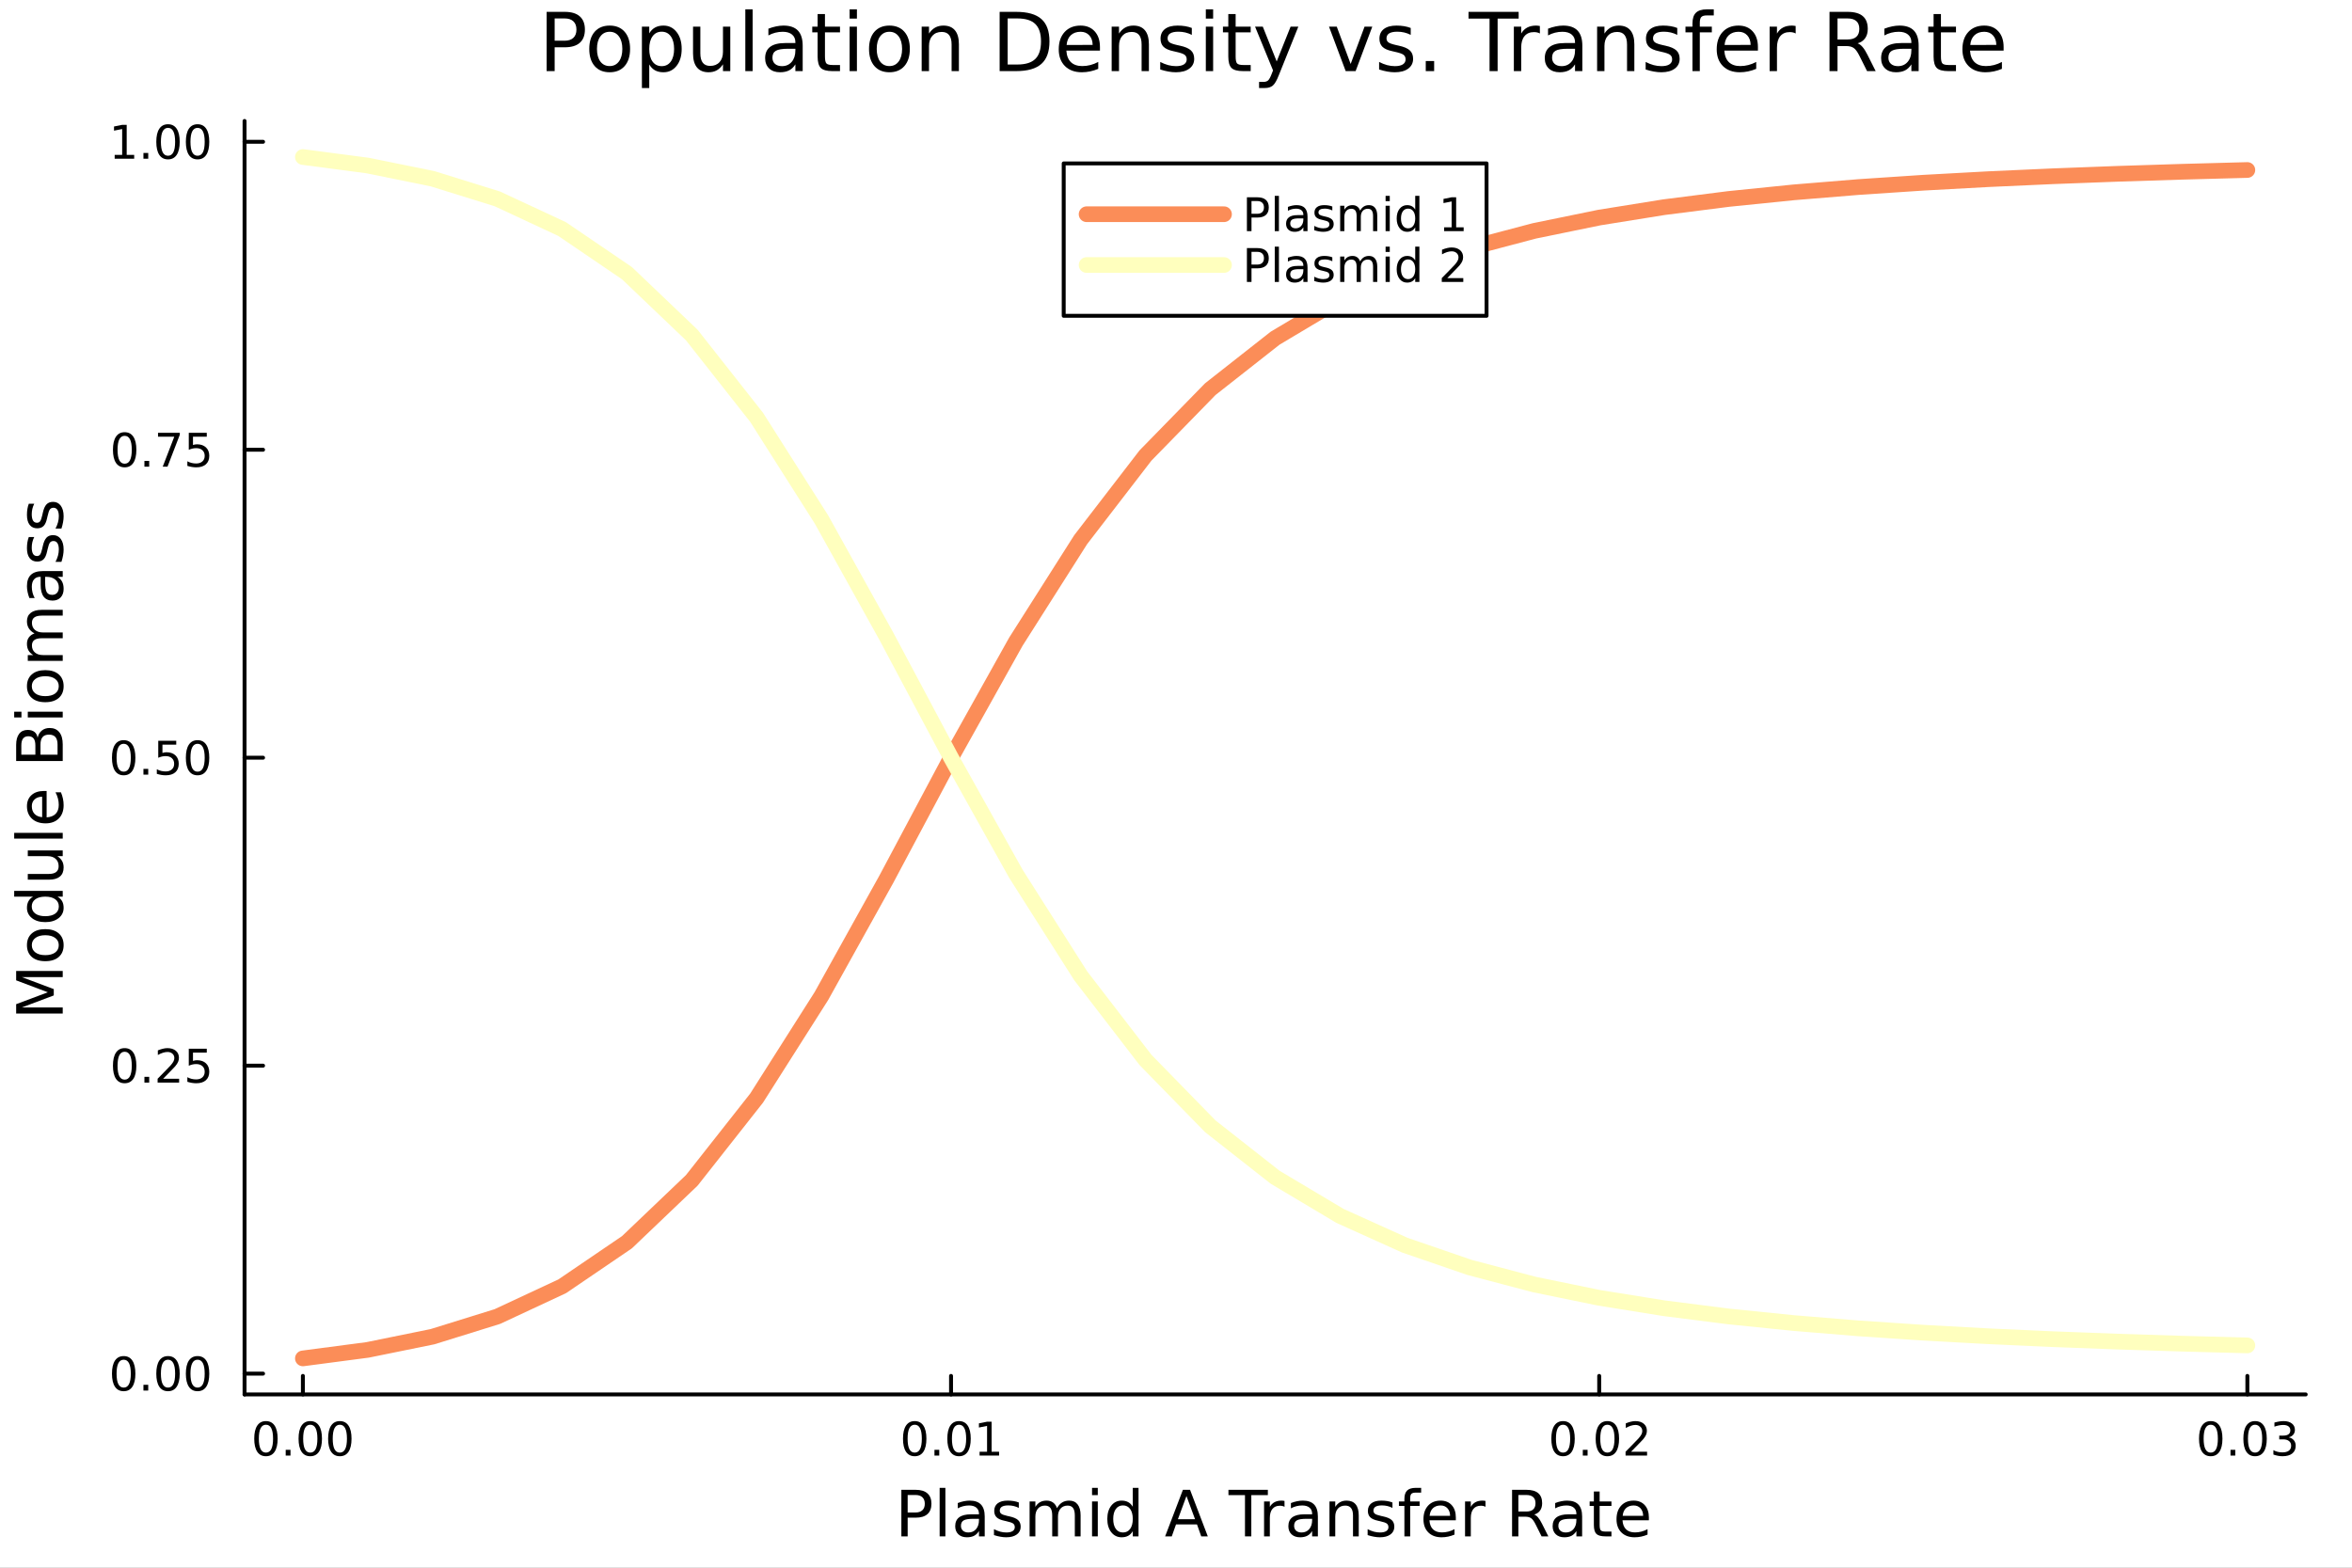 <?xml version="1.0" encoding="utf-8"?>
<svg xmlns="http://www.w3.org/2000/svg" xmlns:xlink="http://www.w3.org/1999/xlink" width="600" height="400" viewBox="0 0 2400 1600">
<rect x="0" y="0" width="2400" height="1600" fill="#808080" stroke="none"/>
<defs>
  <clipPath id="clip210">
    <rect x="0" y="0" width="2400" height="1600"/>
  </clipPath>
</defs>
<path clip-path="url(#clip210)" d="M0 1600 L2400 1600 L2400 0 L0 0  Z" fill="#ffffff" fill-rule="evenodd" fill-opacity="1"/>
<defs>
  <clipPath id="clip211">
    <rect x="480" y="0" width="1681" height="1600"/>
  </clipPath>
</defs>
<path clip-path="url(#clip210)" d="M249.542 1423.18 L2352.76 1423.18 L2352.76 123.472 L249.542 123.472  Z" fill="#ffffff" fill-rule="evenodd" fill-opacity="1"/>
<defs>
  <clipPath id="clip212">
    <rect x="249" y="123" width="2104" height="1301"/>
  </clipPath>
</defs>
<polyline clip-path="url(#clip210)" style="stroke:#000000; stroke-linecap:round; stroke-linejoin:round; stroke-width:4; stroke-opacity:1; fill:none" points="249.542,1423.18 2352.76,1423.18 "/>
<polyline clip-path="url(#clip210)" style="stroke:#000000; stroke-linecap:round; stroke-linejoin:round; stroke-width:4; stroke-opacity:1; fill:none" points="309.067,1423.18 309.067,1404.28 "/>
<polyline clip-path="url(#clip210)" style="stroke:#000000; stroke-linecap:round; stroke-linejoin:round; stroke-width:4; stroke-opacity:1; fill:none" points="970.455,1423.18 970.455,1404.28 "/>
<polyline clip-path="url(#clip210)" style="stroke:#000000; stroke-linecap:round; stroke-linejoin:round; stroke-width:4; stroke-opacity:1; fill:none" points="1631.84,1423.18 1631.84,1404.28 "/>
<polyline clip-path="url(#clip210)" style="stroke:#000000; stroke-linecap:round; stroke-linejoin:round; stroke-width:4; stroke-opacity:1; fill:none" points="2293.23,1423.18 2293.23,1404.28 "/>
<path clip-path="url(#clip210)" d="M271.37 1454.1 Q267.759 1454.1 265.931 1457.66 Q264.125 1461.2 264.125 1468.33 Q264.125 1475.44 265.931 1479.01 Q267.759 1482.55 271.37 1482.55 Q275.005 1482.55 276.81 1479.01 Q278.639 1475.44 278.639 1468.33 Q278.639 1461.2 276.81 1457.66 Q275.005 1454.1 271.37 1454.1 M271.37 1450.39 Q277.181 1450.39 280.236 1455 Q283.315 1459.58 283.315 1468.33 Q283.315 1477.06 280.236 1481.67 Q277.181 1486.25 271.37 1486.25 Q265.56 1486.25 262.482 1481.67 Q259.426 1477.06 259.426 1468.33 Q259.426 1459.58 262.482 1455 Q265.56 1450.39 271.37 1450.39 Z" fill="#000000" fill-rule="nonzero" fill-opacity="1" /><path clip-path="url(#clip210)" d="M291.532 1479.7 L296.417 1479.7 L296.417 1485.58 L291.532 1485.58 L291.532 1479.7 Z" fill="#000000" fill-rule="nonzero" fill-opacity="1" /><path clip-path="url(#clip210)" d="M316.602 1454.1 Q312.991 1454.1 311.162 1457.66 Q309.356 1461.2 309.356 1468.33 Q309.356 1475.44 311.162 1479.01 Q312.991 1482.55 316.602 1482.55 Q320.236 1482.55 322.041 1479.01 Q323.87 1475.44 323.87 1468.33 Q323.87 1461.2 322.041 1457.66 Q320.236 1454.1 316.602 1454.1 M316.602 1450.39 Q322.412 1450.39 325.467 1455 Q328.546 1459.58 328.546 1468.33 Q328.546 1477.06 325.467 1481.67 Q322.412 1486.25 316.602 1486.25 Q310.791 1486.25 307.713 1481.67 Q304.657 1477.06 304.657 1468.33 Q304.657 1459.58 307.713 1455 Q310.791 1450.39 316.602 1450.39 Z" fill="#000000" fill-rule="nonzero" fill-opacity="1" /><path clip-path="url(#clip210)" d="M346.764 1454.1 Q343.152 1454.1 341.324 1457.66 Q339.518 1461.2 339.518 1468.33 Q339.518 1475.44 341.324 1479.01 Q343.152 1482.55 346.764 1482.55 Q350.398 1482.55 352.203 1479.01 Q354.032 1475.44 354.032 1468.33 Q354.032 1461.2 352.203 1457.66 Q350.398 1454.1 346.764 1454.1 M346.764 1450.39 Q352.574 1450.39 355.629 1455 Q358.708 1459.58 358.708 1468.33 Q358.708 1477.06 355.629 1481.67 Q352.574 1486.25 346.764 1486.25 Q340.953 1486.25 337.875 1481.67 Q334.819 1477.06 334.819 1468.33 Q334.819 1459.58 337.875 1455 Q340.953 1450.39 346.764 1450.39 Z" fill="#000000" fill-rule="nonzero" fill-opacity="1" /><path clip-path="url(#clip210)" d="M933.372 1454.1 Q929.761 1454.1 927.932 1457.66 Q926.126 1461.2 926.126 1468.33 Q926.126 1475.44 927.932 1479.01 Q929.761 1482.55 933.372 1482.55 Q937.006 1482.55 938.812 1479.01 Q940.64 1475.44 940.64 1468.33 Q940.64 1461.2 938.812 1457.66 Q937.006 1454.1 933.372 1454.1 M933.372 1450.39 Q939.182 1450.39 942.238 1455 Q945.316 1459.58 945.316 1468.33 Q945.316 1477.06 942.238 1481.67 Q939.182 1486.25 933.372 1486.25 Q927.562 1486.25 924.483 1481.67 Q921.427 1477.06 921.427 1468.33 Q921.427 1459.58 924.483 1455 Q927.562 1450.39 933.372 1450.39 Z" fill="#000000" fill-rule="nonzero" fill-opacity="1" /><path clip-path="url(#clip210)" d="M953.534 1479.7 L958.418 1479.7 L958.418 1485.58 L953.534 1485.58 L953.534 1479.7 Z" fill="#000000" fill-rule="nonzero" fill-opacity="1" /><path clip-path="url(#clip210)" d="M978.603 1454.1 Q974.992 1454.1 973.163 1457.66 Q971.358 1461.2 971.358 1468.33 Q971.358 1475.44 973.163 1479.01 Q974.992 1482.55 978.603 1482.55 Q982.237 1482.55 984.043 1479.01 Q985.872 1475.44 985.872 1468.33 Q985.872 1461.2 984.043 1457.66 Q982.237 1454.1 978.603 1454.1 M978.603 1450.39 Q984.413 1450.39 987.469 1455 Q990.547 1459.58 990.547 1468.33 Q990.547 1477.06 987.469 1481.67 Q984.413 1486.25 978.603 1486.25 Q972.793 1486.25 969.714 1481.67 Q966.659 1477.06 966.659 1468.33 Q966.659 1459.58 969.714 1455 Q972.793 1450.39 978.603 1450.39 Z" fill="#000000" fill-rule="nonzero" fill-opacity="1" /><path clip-path="url(#clip210)" d="M999.575 1481.64 L1007.21 1481.64 L1007.21 1455.28 L998.904 1456.95 L998.904 1452.69 L1007.17 1451.02 L1011.84 1451.02 L1011.84 1481.64 L1019.48 1481.64 L1019.48 1485.58 L999.575 1485.58 L999.575 1481.64 Z" fill="#000000" fill-rule="nonzero" fill-opacity="1" /><path clip-path="url(#clip210)" d="M1594.95 1454.1 Q1591.33 1454.1 1589.51 1457.66 Q1587.7 1461.2 1587.7 1468.33 Q1587.7 1475.44 1589.51 1479.01 Q1591.33 1482.55 1594.95 1482.55 Q1598.58 1482.55 1600.38 1479.01 Q1602.21 1475.44 1602.21 1468.33 Q1602.21 1461.2 1600.38 1457.66 Q1598.58 1454.1 1594.95 1454.1 M1594.95 1450.39 Q1600.76 1450.39 1603.81 1455 Q1606.89 1459.58 1606.89 1468.33 Q1606.89 1477.06 1603.81 1481.67 Q1600.76 1486.25 1594.95 1486.25 Q1589.13 1486.25 1586.06 1481.67 Q1583 1477.06 1583 1468.33 Q1583 1459.58 1586.06 1455 Q1589.13 1450.39 1594.95 1450.39 Z" fill="#000000" fill-rule="nonzero" fill-opacity="1" /><path clip-path="url(#clip210)" d="M1615.11 1479.7 L1619.99 1479.7 L1619.99 1485.58 L1615.11 1485.58 L1615.11 1479.7 Z" fill="#000000" fill-rule="nonzero" fill-opacity="1" /><path clip-path="url(#clip210)" d="M1640.18 1454.1 Q1636.57 1454.1 1634.74 1457.66 Q1632.93 1461.2 1632.93 1468.33 Q1632.93 1475.44 1634.74 1479.01 Q1636.57 1482.55 1640.18 1482.55 Q1643.81 1482.55 1645.62 1479.01 Q1647.44 1475.44 1647.44 1468.33 Q1647.44 1461.2 1645.62 1457.66 Q1643.81 1454.1 1640.18 1454.1 M1640.18 1450.39 Q1645.99 1450.39 1649.04 1455 Q1652.12 1459.58 1652.12 1468.33 Q1652.12 1477.06 1649.04 1481.67 Q1645.99 1486.25 1640.18 1486.25 Q1634.37 1486.25 1631.29 1481.67 Q1628.23 1477.06 1628.23 1468.33 Q1628.23 1459.58 1631.29 1455 Q1634.37 1450.39 1640.18 1450.39 Z" fill="#000000" fill-rule="nonzero" fill-opacity="1" /><path clip-path="url(#clip210)" d="M1664.37 1481.64 L1680.69 1481.64 L1680.69 1485.58 L1658.74 1485.58 L1658.74 1481.64 Q1661.4 1478.89 1665.99 1474.26 Q1670.59 1469.61 1671.77 1468.27 Q1674.02 1465.74 1674.9 1464.01 Q1675.8 1462.25 1675.8 1460.56 Q1675.8 1457.8 1673.86 1456.07 Q1671.94 1454.33 1668.83 1454.33 Q1666.63 1454.33 1664.18 1455.09 Q1661.75 1455.86 1658.97 1457.41 L1658.97 1452.69 Q1661.8 1451.55 1664.25 1450.97 Q1666.7 1450.39 1668.74 1450.39 Q1674.11 1450.39 1677.31 1453.08 Q1680.5 1455.77 1680.5 1460.26 Q1680.5 1462.39 1679.69 1464.31 Q1678.9 1466.2 1676.8 1468.8 Q1676.22 1469.47 1673.12 1472.69 Q1670.01 1475.88 1664.37 1481.64 Z" fill="#000000" fill-rule="nonzero" fill-opacity="1" /><path clip-path="url(#clip210)" d="M2255.86 1454.1 Q2252.25 1454.1 2250.42 1457.66 Q2248.61 1461.2 2248.61 1468.33 Q2248.61 1475.44 2250.42 1479.01 Q2252.25 1482.55 2255.86 1482.55 Q2259.49 1482.55 2261.3 1479.01 Q2263.13 1475.44 2263.13 1468.33 Q2263.13 1461.2 2261.3 1457.66 Q2259.49 1454.1 2255.86 1454.1 M2255.86 1450.39 Q2261.67 1450.39 2264.72 1455 Q2267.8 1459.58 2267.8 1468.33 Q2267.8 1477.06 2264.72 1481.67 Q2261.67 1486.25 2255.86 1486.25 Q2250.05 1486.25 2246.97 1481.67 Q2243.91 1477.06 2243.91 1468.33 Q2243.91 1459.58 2246.97 1455 Q2250.05 1450.39 2255.86 1450.39 Z" fill="#000000" fill-rule="nonzero" fill-opacity="1" /><path clip-path="url(#clip210)" d="M2276.02 1479.7 L2280.9 1479.7 L2280.9 1485.58 L2276.02 1485.58 L2276.02 1479.7 Z" fill="#000000" fill-rule="nonzero" fill-opacity="1" /><path clip-path="url(#clip210)" d="M2301.09 1454.1 Q2297.48 1454.1 2295.65 1457.66 Q2293.84 1461.2 2293.84 1468.33 Q2293.84 1475.44 2295.65 1479.01 Q2297.48 1482.55 2301.09 1482.55 Q2304.72 1482.55 2306.53 1479.01 Q2308.36 1475.44 2308.36 1468.33 Q2308.36 1461.2 2306.53 1457.66 Q2304.72 1454.1 2301.09 1454.1 M2301.09 1450.39 Q2306.9 1450.39 2309.96 1455 Q2313.03 1459.58 2313.03 1468.33 Q2313.03 1477.06 2309.96 1481.67 Q2306.9 1486.25 2301.09 1486.25 Q2295.28 1486.25 2292.2 1481.67 Q2289.15 1477.06 2289.15 1468.33 Q2289.15 1459.58 2292.2 1455 Q2295.28 1450.39 2301.09 1450.39 Z" fill="#000000" fill-rule="nonzero" fill-opacity="1" /><path clip-path="url(#clip210)" d="M2335.42 1466.95 Q2338.77 1467.66 2340.65 1469.93 Q2342.55 1472.2 2342.55 1475.53 Q2342.55 1480.65 2339.03 1483.45 Q2335.51 1486.25 2329.03 1486.25 Q2326.85 1486.25 2324.54 1485.81 Q2322.25 1485.39 2319.79 1484.54 L2319.79 1480.02 Q2321.74 1481.16 2324.05 1481.74 Q2326.37 1482.32 2328.89 1482.32 Q2333.29 1482.32 2335.58 1480.58 Q2337.9 1478.84 2337.9 1475.53 Q2337.9 1472.48 2335.74 1470.77 Q2333.61 1469.03 2329.79 1469.03 L2325.77 1469.03 L2325.77 1465.19 L2329.98 1465.19 Q2333.43 1465.19 2335.26 1463.82 Q2337.08 1462.43 2337.08 1459.84 Q2337.08 1457.18 2335.19 1455.77 Q2333.31 1454.33 2329.79 1454.33 Q2327.87 1454.33 2325.67 1454.75 Q2323.47 1455.16 2320.84 1456.04 L2320.84 1451.88 Q2323.5 1451.14 2325.81 1450.77 Q2328.15 1450.39 2330.21 1450.39 Q2335.53 1450.39 2338.64 1452.83 Q2341.74 1455.23 2341.74 1459.35 Q2341.74 1462.22 2340.09 1464.21 Q2338.45 1466.18 2335.42 1466.95 Z" fill="#000000" fill-rule="nonzero" fill-opacity="1" /><path clip-path="url(#clip210)" d="M926.193 1525.81 L926.193 1543.66 L934.277 1543.66 Q938.765 1543.66 941.216 1541.34 Q943.667 1539.02 943.667 1534.72 Q943.667 1530.45 941.216 1528.13 Q938.765 1525.81 934.277 1525.81 L926.193 1525.81 M919.764 1520.52 L934.277 1520.52 Q942.266 1520.52 946.34 1524.15 Q950.446 1527.75 950.446 1534.72 Q950.446 1541.75 946.34 1545.35 Q942.266 1548.95 934.277 1548.95 L926.193 1548.95 L926.193 1568.04 L919.764 1568.04 L919.764 1520.52 Z" fill="#000000" fill-rule="nonzero" fill-opacity="1" /><path clip-path="url(#clip210)" d="M958.817 1518.52 L964.674 1518.52 L964.674 1568.04 L958.817 1568.04 L958.817 1518.52 Z" fill="#000000" fill-rule="nonzero" fill-opacity="1" /><path clip-path="url(#clip210)" d="M993.128 1550.12 Q986.031 1550.12 983.293 1551.75 Q980.556 1553.37 980.556 1557.29 Q980.556 1560.4 982.593 1562.25 Q984.662 1564.07 988.195 1564.07 Q993.065 1564.07 995.993 1560.63 Q998.953 1557.16 998.953 1551.43 L998.953 1550.12 L993.128 1550.12 M1004.81 1547.71 L1004.81 1568.04 L998.953 1568.04 L998.953 1562.63 Q996.948 1565.88 993.956 1567.44 Q990.964 1568.97 986.635 1568.97 Q981.161 1568.97 977.914 1565.91 Q974.7 1562.82 974.7 1557.67 Q974.7 1551.65 978.71 1548.6 Q982.752 1545.54 990.741 1545.54 L998.953 1545.54 L998.953 1544.97 Q998.953 1540.93 996.279 1538.73 Q993.638 1536.5 988.831 1536.5 Q985.776 1536.5 982.88 1537.23 Q979.983 1537.97 977.31 1539.43 L977.31 1534.02 Q980.524 1532.78 983.548 1532.17 Q986.572 1531.54 989.436 1531.54 Q997.171 1531.54 1000.99 1535.55 Q1004.81 1539.56 1004.81 1547.71 Z" fill="#000000" fill-rule="nonzero" fill-opacity="1" /><path clip-path="url(#clip210)" d="M1039.6 1533.45 L1039.6 1538.98 Q1037.12 1537.71 1034.44 1537.07 Q1031.77 1536.44 1028.9 1536.44 Q1024.54 1536.44 1022.35 1537.77 Q1020.18 1539.11 1020.18 1541.79 Q1020.18 1543.82 1021.74 1545 Q1023.3 1546.15 1028.01 1547.2 L1030.02 1547.64 Q1036.26 1548.98 1038.87 1551.43 Q1041.51 1553.85 1041.51 1558.21 Q1041.51 1563.17 1037.56 1566.07 Q1033.65 1568.97 1026.77 1568.97 Q1023.91 1568.97 1020.79 1568.39 Q1017.7 1567.85 1014.26 1566.74 L1014.26 1560.69 Q1017.51 1562.38 1020.66 1563.24 Q1023.81 1564.07 1026.9 1564.07 Q1031.04 1564.07 1033.26 1562.66 Q1035.49 1561.23 1035.49 1558.65 Q1035.49 1556.27 1033.87 1554.99 Q1032.28 1553.72 1026.83 1552.54 L1024.8 1552.07 Q1019.36 1550.92 1016.94 1548.56 Q1014.52 1546.18 1014.52 1542.04 Q1014.52 1537.01 1018.08 1534.27 Q1021.65 1531.54 1028.2 1531.54 Q1031.45 1531.54 1034.31 1532.01 Q1037.18 1532.49 1039.6 1533.45 Z" fill="#000000" fill-rule="nonzero" fill-opacity="1" /><path clip-path="url(#clip210)" d="M1078.59 1539.24 Q1080.78 1535.29 1083.84 1533.41 Q1086.9 1531.54 1091.03 1531.54 Q1096.6 1531.54 1099.63 1535.45 Q1102.65 1539.33 1102.65 1546.53 L1102.65 1568.04 L1096.76 1568.04 L1096.76 1546.72 Q1096.76 1541.59 1094.95 1539.11 Q1093.13 1536.63 1089.41 1536.63 Q1084.86 1536.63 1082.22 1539.65 Q1079.57 1542.68 1079.57 1547.9 L1079.57 1568.04 L1073.69 1568.04 L1073.69 1546.72 Q1073.69 1541.56 1071.87 1539.11 Q1070.06 1536.63 1066.27 1536.63 Q1061.78 1536.63 1059.14 1539.68 Q1056.5 1542.71 1056.5 1547.9 L1056.5 1568.04 L1050.61 1568.04 L1050.61 1532.4 L1056.5 1532.4 L1056.5 1537.93 Q1058.5 1534.66 1061.31 1533.1 Q1064.11 1531.54 1067.96 1531.54 Q1071.84 1531.54 1074.55 1533.51 Q1077.28 1535.48 1078.59 1539.24 Z" fill="#000000" fill-rule="nonzero" fill-opacity="1" /><path clip-path="url(#clip210)" d="M1114.33 1532.4 L1120.19 1532.4 L1120.19 1568.04 L1114.33 1568.04 L1114.33 1532.4 M1114.33 1518.52 L1120.19 1518.52 L1120.19 1525.93 L1114.33 1525.93 L1114.33 1518.52 Z" fill="#000000" fill-rule="nonzero" fill-opacity="1" /><path clip-path="url(#clip210)" d="M1155.9 1537.81 L1155.9 1518.52 L1161.76 1518.52 L1161.76 1568.04 L1155.9 1568.04 L1155.9 1562.7 Q1154.05 1565.88 1151.22 1567.44 Q1148.42 1568.97 1144.47 1568.97 Q1138.01 1568.97 1133.94 1563.81 Q1129.9 1558.65 1129.9 1550.25 Q1129.9 1541.85 1133.94 1536.69 Q1138.01 1531.54 1144.47 1531.54 Q1148.42 1531.54 1151.22 1533.1 Q1154.05 1534.62 1155.9 1537.81 M1135.94 1550.25 Q1135.94 1556.71 1138.58 1560.4 Q1141.26 1564.07 1145.91 1564.07 Q1150.55 1564.07 1153.23 1560.4 Q1155.9 1556.71 1155.9 1550.25 Q1155.9 1543.79 1153.23 1540.13 Q1150.55 1536.44 1145.91 1536.44 Q1141.26 1536.44 1138.58 1540.13 Q1135.94 1543.79 1135.94 1550.25 Z" fill="#000000" fill-rule="nonzero" fill-opacity="1" /><path clip-path="url(#clip210)" d="M1210.68 1526.86 L1201.96 1550.51 L1219.43 1550.51 L1210.68 1526.86 M1207.05 1520.52 L1214.34 1520.52 L1232.45 1568.04 L1225.76 1568.04 L1221.43 1555.85 L1200.01 1555.85 L1195.69 1568.04 L1188.91 1568.04 L1207.05 1520.52 Z" fill="#000000" fill-rule="nonzero" fill-opacity="1" /><path clip-path="url(#clip210)" d="M1253.52 1520.52 L1293.72 1520.52 L1293.72 1525.93 L1276.85 1525.93 L1276.85 1568.04 L1270.39 1568.04 L1270.39 1525.93 L1253.52 1525.93 L1253.52 1520.52 Z" fill="#000000" fill-rule="nonzero" fill-opacity="1" /><path clip-path="url(#clip210)" d="M1310.75 1537.87 Q1309.76 1537.3 1308.58 1537.04 Q1307.44 1536.76 1306.03 1536.76 Q1301.07 1536.76 1298.4 1540 Q1295.75 1543.22 1295.75 1549.27 L1295.75 1568.04 L1289.87 1568.04 L1289.87 1532.4 L1295.75 1532.4 L1295.75 1537.93 Q1297.6 1534.69 1300.56 1533.13 Q1303.52 1531.54 1307.75 1531.54 Q1308.36 1531.54 1309.09 1531.63 Q1309.82 1531.7 1310.71 1531.85 L1310.75 1537.87 Z" fill="#000000" fill-rule="nonzero" fill-opacity="1" /><path clip-path="url(#clip210)" d="M1333.09 1550.12 Q1325.99 1550.12 1323.25 1551.75 Q1320.52 1553.37 1320.52 1557.29 Q1320.52 1560.4 1322.55 1562.25 Q1324.62 1564.07 1328.16 1564.07 Q1333.03 1564.07 1335.95 1560.63 Q1338.91 1557.16 1338.91 1551.43 L1338.91 1550.12 L1333.09 1550.12 M1344.77 1547.71 L1344.77 1568.04 L1338.91 1568.04 L1338.91 1562.63 Q1336.91 1565.88 1333.92 1567.44 Q1330.92 1568.97 1326.6 1568.97 Q1321.12 1568.97 1317.87 1565.91 Q1314.66 1562.82 1314.66 1557.67 Q1314.66 1551.65 1318.67 1548.6 Q1322.71 1545.54 1330.7 1545.54 L1338.91 1545.54 L1338.91 1544.97 Q1338.91 1540.93 1336.24 1538.73 Q1333.6 1536.5 1328.79 1536.5 Q1325.74 1536.5 1322.84 1537.23 Q1319.94 1537.97 1317.27 1539.43 L1317.27 1534.02 Q1320.48 1532.78 1323.51 1532.17 Q1326.53 1531.54 1329.4 1531.54 Q1337.13 1531.54 1340.95 1535.55 Q1344.77 1539.56 1344.77 1547.71 Z" fill="#000000" fill-rule="nonzero" fill-opacity="1" /><path clip-path="url(#clip210)" d="M1386.47 1546.53 L1386.47 1568.04 L1380.61 1568.04 L1380.61 1546.72 Q1380.61 1541.66 1378.64 1539.14 Q1376.66 1536.63 1372.72 1536.63 Q1367.97 1536.63 1365.24 1539.65 Q1362.5 1542.68 1362.5 1547.9 L1362.5 1568.04 L1356.61 1568.04 L1356.61 1532.4 L1362.5 1532.4 L1362.5 1537.93 Q1364.6 1534.72 1367.43 1533.13 Q1370.3 1531.54 1374.02 1531.54 Q1380.16 1531.54 1383.31 1535.36 Q1386.47 1539.14 1386.47 1546.53 Z" fill="#000000" fill-rule="nonzero" fill-opacity="1" /><path clip-path="url(#clip210)" d="M1420.87 1533.45 L1420.87 1538.98 Q1418.39 1537.71 1415.72 1537.07 Q1413.04 1536.44 1410.18 1536.44 Q1405.82 1536.44 1403.62 1537.77 Q1401.46 1539.11 1401.46 1541.79 Q1401.46 1543.82 1403.02 1545 Q1404.58 1546.15 1409.29 1547.2 L1411.29 1547.64 Q1417.53 1548.98 1420.14 1551.43 Q1422.78 1553.85 1422.78 1558.21 Q1422.78 1563.17 1418.83 1566.07 Q1414.92 1568.97 1408.05 1568.97 Q1405.18 1568.97 1402.06 1568.39 Q1398.97 1567.85 1395.54 1566.74 L1395.54 1560.69 Q1398.78 1562.38 1401.93 1563.24 Q1405.09 1564.07 1408.17 1564.07 Q1412.31 1564.07 1414.54 1562.66 Q1416.77 1561.23 1416.77 1558.65 Q1416.77 1556.27 1415.14 1554.99 Q1413.55 1553.72 1408.11 1552.54 L1406.07 1552.07 Q1400.63 1550.92 1398.21 1548.56 Q1395.79 1546.18 1395.79 1542.04 Q1395.79 1537.01 1399.36 1534.27 Q1402.92 1531.54 1409.48 1531.54 Q1412.72 1531.54 1415.59 1532.01 Q1418.45 1532.49 1420.87 1533.45 Z" fill="#000000" fill-rule="nonzero" fill-opacity="1" /><path clip-path="url(#clip210)" d="M1450.15 1518.52 L1450.15 1523.39 L1444.55 1523.39 Q1441.4 1523.39 1440.16 1524.66 Q1438.95 1525.93 1438.95 1529.24 L1438.95 1532.4 L1448.59 1532.4 L1448.59 1536.95 L1438.95 1536.95 L1438.95 1568.04 L1433.06 1568.04 L1433.06 1536.95 L1427.46 1536.95 L1427.46 1532.4 L1433.06 1532.4 L1433.06 1529.91 Q1433.06 1523.96 1435.83 1521.26 Q1438.6 1518.52 1444.62 1518.52 L1450.15 1518.52 Z" fill="#000000" fill-rule="nonzero" fill-opacity="1" /><path clip-path="url(#clip210)" d="M1485.55 1548.76 L1485.55 1551.62 L1458.62 1551.62 Q1459 1557.67 1462.25 1560.85 Q1465.53 1564 1471.35 1564 Q1474.73 1564 1477.88 1563.17 Q1481.06 1562.35 1484.18 1560.69 L1484.18 1566.23 Q1481.03 1567.57 1477.72 1568.27 Q1474.41 1568.97 1471 1568.97 Q1462.47 1568.97 1457.47 1564 Q1452.51 1559.04 1452.51 1550.57 Q1452.51 1541.82 1457.22 1536.69 Q1461.96 1531.54 1469.98 1531.54 Q1477.18 1531.54 1481.35 1536.18 Q1485.55 1540.8 1485.55 1548.76 M1479.69 1547.04 Q1479.63 1542.23 1476.99 1539.37 Q1474.38 1536.5 1470.05 1536.5 Q1465.15 1536.5 1462.19 1539.27 Q1459.26 1542.04 1458.81 1547.07 L1479.69 1547.04 Z" fill="#000000" fill-rule="nonzero" fill-opacity="1" /><path clip-path="url(#clip210)" d="M1515.82 1537.87 Q1514.83 1537.3 1513.65 1537.04 Q1512.51 1536.76 1511.11 1536.76 Q1506.14 1536.76 1503.47 1540 Q1500.83 1543.22 1500.83 1549.27 L1500.83 1568.04 L1494.94 1568.04 L1494.94 1532.4 L1500.83 1532.4 L1500.83 1537.93 Q1502.67 1534.69 1505.63 1533.13 Q1508.59 1531.54 1512.82 1531.54 Q1513.43 1531.54 1514.16 1531.63 Q1514.89 1531.7 1515.78 1531.85 L1515.82 1537.87 Z" fill="#000000" fill-rule="nonzero" fill-opacity="1" /><path clip-path="url(#clip210)" d="M1565.47 1545.76 Q1567.54 1546.46 1569.48 1548.76 Q1571.45 1551.05 1573.43 1555.06 L1579.95 1568.04 L1573.04 1568.04 L1566.96 1555.85 Q1564.61 1551.08 1562.38 1549.52 Q1560.19 1547.96 1556.37 1547.96 L1549.36 1547.96 L1549.36 1568.04 L1542.93 1568.04 L1542.93 1520.52 L1557.45 1520.52 Q1565.6 1520.52 1569.61 1523.93 Q1573.62 1527.34 1573.62 1534.21 Q1573.62 1538.7 1571.52 1541.66 Q1569.45 1544.62 1565.47 1545.76 M1549.36 1525.81 L1549.36 1542.68 L1557.45 1542.68 Q1562.1 1542.68 1564.45 1540.54 Q1566.84 1538.38 1566.84 1534.21 Q1566.84 1530.04 1564.45 1527.94 Q1562.1 1525.81 1557.45 1525.81 L1549.36 1525.81 Z" fill="#000000" fill-rule="nonzero" fill-opacity="1" /><path clip-path="url(#clip210)" d="M1602.74 1550.12 Q1595.64 1550.12 1592.91 1551.75 Q1590.17 1553.37 1590.17 1557.29 Q1590.17 1560.4 1592.2 1562.25 Q1594.27 1564.07 1597.81 1564.07 Q1602.68 1564.07 1605.6 1560.63 Q1608.56 1557.16 1608.56 1551.43 L1608.56 1550.12 L1602.74 1550.12 M1614.42 1547.71 L1614.42 1568.04 L1608.56 1568.04 L1608.56 1562.63 Q1606.56 1565.88 1603.57 1567.44 Q1600.58 1568.97 1596.25 1568.97 Q1590.77 1568.97 1587.53 1565.91 Q1584.31 1562.82 1584.31 1557.67 Q1584.31 1551.65 1588.32 1548.6 Q1592.36 1545.54 1600.35 1545.54 L1608.56 1545.54 L1608.56 1544.97 Q1608.56 1540.93 1605.89 1538.73 Q1603.25 1536.5 1598.44 1536.5 Q1595.39 1536.5 1592.49 1537.23 Q1589.6 1537.97 1586.92 1539.43 L1586.92 1534.02 Q1590.14 1532.78 1593.16 1532.17 Q1596.18 1531.54 1599.05 1531.54 Q1606.78 1531.54 1610.6 1535.55 Q1614.42 1539.56 1614.42 1547.71 Z" fill="#000000" fill-rule="nonzero" fill-opacity="1" /><path clip-path="url(#clip210)" d="M1632.28 1522.27 L1632.28 1532.4 L1644.34 1532.4 L1644.34 1536.95 L1632.28 1536.95 L1632.28 1556.3 Q1632.28 1560.66 1633.45 1561.9 Q1634.66 1563.14 1638.32 1563.14 L1644.34 1563.14 L1644.34 1568.04 L1638.32 1568.04 Q1631.55 1568.04 1628.97 1565.53 Q1626.39 1562.98 1626.39 1556.3 L1626.39 1536.95 L1622.09 1536.95 L1622.09 1532.4 L1626.39 1532.4 L1626.39 1522.27 L1632.28 1522.27 Z" fill="#000000" fill-rule="nonzero" fill-opacity="1" /><path clip-path="url(#clip210)" d="M1682.53 1548.76 L1682.53 1551.62 L1655.61 1551.62 Q1655.99 1557.67 1659.24 1560.85 Q1662.51 1564 1668.34 1564 Q1671.71 1564 1674.86 1563.17 Q1678.05 1562.35 1681.17 1560.69 L1681.17 1566.23 Q1678.01 1567.57 1674.7 1568.27 Q1671.39 1568.97 1667.99 1568.97 Q1659.46 1568.97 1654.46 1564 Q1649.5 1559.04 1649.5 1550.57 Q1649.5 1541.82 1654.21 1536.69 Q1658.95 1531.54 1666.97 1531.54 Q1674.16 1531.54 1678.33 1536.18 Q1682.53 1540.8 1682.53 1548.76 M1676.68 1547.04 Q1676.61 1542.23 1673.97 1539.37 Q1671.36 1536.5 1667.03 1536.5 Q1662.13 1536.5 1659.17 1539.27 Q1656.24 1542.04 1655.8 1547.07 L1676.68 1547.04 Z" fill="#000000" fill-rule="nonzero" fill-opacity="1" /><polyline clip-path="url(#clip210)" style="stroke:#000000; stroke-linecap:round; stroke-linejoin:round; stroke-width:4; stroke-opacity:1; fill:none" points="249.542,1423.18 249.542,123.472 "/>
<polyline clip-path="url(#clip210)" style="stroke:#000000; stroke-linecap:round; stroke-linejoin:round; stroke-width:4; stroke-opacity:1; fill:none" points="249.542,1401.94 268.44,1401.94 "/>
<polyline clip-path="url(#clip210)" style="stroke:#000000; stroke-linecap:round; stroke-linejoin:round; stroke-width:4; stroke-opacity:1; fill:none" points="249.542,1087.63 268.44,1087.63 "/>
<polyline clip-path="url(#clip210)" style="stroke:#000000; stroke-linecap:round; stroke-linejoin:round; stroke-width:4; stroke-opacity:1; fill:none" points="249.542,773.326 268.44,773.326 "/>
<polyline clip-path="url(#clip210)" style="stroke:#000000; stroke-linecap:round; stroke-linejoin:round; stroke-width:4; stroke-opacity:1; fill:none" points="249.542,459.018 268.44,459.018 "/>
<polyline clip-path="url(#clip210)" style="stroke:#000000; stroke-linecap:round; stroke-linejoin:round; stroke-width:4; stroke-opacity:1; fill:none" points="249.542,144.711 268.44,144.711 "/>
<path clip-path="url(#clip210)" d="M126.205 1387.74 Q122.593 1387.74 120.765 1391.3 Q118.959 1394.85 118.959 1401.98 Q118.959 1409.08 120.765 1412.65 Q122.593 1416.19 126.205 1416.19 Q129.839 1416.19 131.644 1412.65 Q133.473 1409.08 133.473 1401.98 Q133.473 1394.85 131.644 1391.3 Q129.839 1387.74 126.205 1387.74 M126.205 1384.04 Q132.015 1384.04 135.07 1388.64 Q138.149 1393.23 138.149 1401.98 Q138.149 1410.7 135.07 1415.31 Q132.015 1419.89 126.205 1419.89 Q120.394 1419.89 117.316 1415.31 Q114.26 1410.7 114.26 1401.98 Q114.26 1393.23 117.316 1388.64 Q120.394 1384.04 126.205 1384.04 Z" fill="#000000" fill-rule="nonzero" fill-opacity="1" /><path clip-path="url(#clip210)" d="M146.366 1413.34 L151.251 1413.34 L151.251 1419.22 L146.366 1419.22 L146.366 1413.34 Z" fill="#000000" fill-rule="nonzero" fill-opacity="1" /><path clip-path="url(#clip210)" d="M171.436 1387.74 Q167.825 1387.74 165.996 1391.3 Q164.19 1394.85 164.19 1401.98 Q164.19 1409.08 165.996 1412.65 Q167.825 1416.19 171.436 1416.19 Q175.07 1416.19 176.876 1412.65 Q178.704 1409.08 178.704 1401.98 Q178.704 1394.85 176.876 1391.3 Q175.07 1387.74 171.436 1387.74 M171.436 1384.04 Q177.246 1384.04 180.301 1388.64 Q183.38 1393.23 183.38 1401.98 Q183.38 1410.7 180.301 1415.31 Q177.246 1419.89 171.436 1419.89 Q165.626 1419.89 162.547 1415.31 Q159.491 1410.7 159.491 1401.98 Q159.491 1393.23 162.547 1388.64 Q165.626 1384.04 171.436 1384.04 Z" fill="#000000" fill-rule="nonzero" fill-opacity="1" /><path clip-path="url(#clip210)" d="M201.598 1387.74 Q197.987 1387.74 196.158 1391.3 Q194.352 1394.85 194.352 1401.98 Q194.352 1409.08 196.158 1412.65 Q197.987 1416.19 201.598 1416.19 Q205.232 1416.19 207.037 1412.65 Q208.866 1409.08 208.866 1401.98 Q208.866 1394.85 207.037 1391.3 Q205.232 1387.74 201.598 1387.74 M201.598 1384.04 Q207.408 1384.04 210.463 1388.64 Q213.542 1393.23 213.542 1401.98 Q213.542 1410.7 210.463 1415.31 Q207.408 1419.89 201.598 1419.89 Q195.787 1419.89 192.709 1415.31 Q189.653 1410.7 189.653 1401.98 Q189.653 1393.23 192.709 1388.64 Q195.787 1384.04 201.598 1384.04 Z" fill="#000000" fill-rule="nonzero" fill-opacity="1" /><path clip-path="url(#clip210)" d="M127.2 1073.43 Q123.589 1073.43 121.76 1077 Q119.955 1080.54 119.955 1087.67 Q119.955 1094.77 121.76 1098.34 Q123.589 1101.88 127.2 1101.88 Q130.834 1101.88 132.64 1098.34 Q134.468 1094.77 134.468 1087.67 Q134.468 1080.54 132.64 1077 Q130.834 1073.43 127.2 1073.43 M127.2 1069.73 Q133.01 1069.73 136.066 1074.34 Q139.144 1078.92 139.144 1087.67 Q139.144 1096.4 136.066 1101 Q133.01 1105.58 127.2 1105.58 Q121.39 1105.58 118.311 1101 Q115.256 1096.4 115.256 1087.67 Q115.256 1078.92 118.311 1074.34 Q121.39 1069.73 127.2 1069.73 Z" fill="#000000" fill-rule="nonzero" fill-opacity="1" /><path clip-path="url(#clip210)" d="M147.362 1099.03 L152.246 1099.03 L152.246 1104.91 L147.362 1104.91 L147.362 1099.03 Z" fill="#000000" fill-rule="nonzero" fill-opacity="1" /><path clip-path="url(#clip210)" d="M166.459 1100.98 L182.778 1100.98 L182.778 1104.91 L160.834 1104.91 L160.834 1100.98 Q163.496 1098.22 168.079 1093.59 Q172.686 1088.94 173.866 1087.6 Q176.112 1085.08 176.991 1083.34 Q177.894 1081.58 177.894 1079.89 Q177.894 1077.14 175.95 1075.4 Q174.028 1073.66 170.927 1073.66 Q168.727 1073.66 166.274 1074.43 Q163.843 1075.19 161.065 1076.74 L161.065 1072.02 Q163.89 1070.89 166.343 1070.31 Q168.797 1069.73 170.834 1069.73 Q176.204 1069.73 179.399 1072.41 Q182.593 1075.1 182.593 1079.59 Q182.593 1081.72 181.783 1083.64 Q180.996 1085.54 178.889 1088.13 Q178.311 1088.8 175.209 1092.02 Q172.107 1095.21 166.459 1100.98 Z" fill="#000000" fill-rule="nonzero" fill-opacity="1" /><path clip-path="url(#clip210)" d="M192.639 1070.35 L210.996 1070.35 L210.996 1074.29 L196.922 1074.29 L196.922 1082.76 Q197.94 1082.41 198.959 1082.25 Q199.977 1082.07 200.996 1082.07 Q206.783 1082.07 210.162 1085.24 Q213.542 1088.41 213.542 1093.83 Q213.542 1099.4 210.07 1102.51 Q206.598 1105.58 200.278 1105.58 Q198.102 1105.58 195.834 1105.21 Q193.588 1104.84 191.181 1104.1 L191.181 1099.4 Q193.264 1100.54 195.487 1101.09 Q197.709 1101.65 200.186 1101.65 Q204.19 1101.65 206.528 1099.54 Q208.866 1097.44 208.866 1093.83 Q208.866 1090.21 206.528 1088.11 Q204.19 1086 200.186 1086 Q198.311 1086 196.436 1086.42 Q194.584 1086.83 192.639 1087.71 L192.639 1070.35 Z" fill="#000000" fill-rule="nonzero" fill-opacity="1" /><path clip-path="url(#clip210)" d="M126.205 759.125 Q122.593 759.125 120.765 762.689 Q118.959 766.231 118.959 773.361 Q118.959 780.467 120.765 784.032 Q122.593 787.574 126.205 787.574 Q129.839 787.574 131.644 784.032 Q133.473 780.467 133.473 773.361 Q133.473 766.231 131.644 762.689 Q129.839 759.125 126.205 759.125 M126.205 755.421 Q132.015 755.421 135.07 760.027 Q138.149 764.611 138.149 773.361 Q138.149 782.088 135.07 786.694 Q132.015 791.277 126.205 791.277 Q120.394 791.277 117.316 786.694 Q114.26 782.088 114.26 773.361 Q114.26 764.611 117.316 760.027 Q120.394 755.421 126.205 755.421 Z" fill="#000000" fill-rule="nonzero" fill-opacity="1" /><path clip-path="url(#clip210)" d="M146.366 784.726 L151.251 784.726 L151.251 790.606 L146.366 790.606 L146.366 784.726 Z" fill="#000000" fill-rule="nonzero" fill-opacity="1" /><path clip-path="url(#clip210)" d="M161.482 756.046 L179.839 756.046 L179.839 759.981 L165.765 759.981 L165.765 768.453 Q166.783 768.106 167.802 767.944 Q168.82 767.759 169.839 767.759 Q175.626 767.759 179.005 770.93 Q182.385 774.101 182.385 779.518 Q182.385 785.097 178.913 788.199 Q175.44 791.277 169.121 791.277 Q166.945 791.277 164.677 790.907 Q162.431 790.537 160.024 789.796 L160.024 785.097 Q162.107 786.231 164.329 786.787 Q166.552 787.342 169.028 787.342 Q173.033 787.342 175.371 785.236 Q177.709 783.129 177.709 779.518 Q177.709 775.907 175.371 773.801 Q173.033 771.694 169.028 771.694 Q167.153 771.694 165.278 772.111 Q163.427 772.527 161.482 773.407 L161.482 756.046 Z" fill="#000000" fill-rule="nonzero" fill-opacity="1" /><path clip-path="url(#clip210)" d="M201.598 759.125 Q197.987 759.125 196.158 762.689 Q194.352 766.231 194.352 773.361 Q194.352 780.467 196.158 784.032 Q197.987 787.574 201.598 787.574 Q205.232 787.574 207.037 784.032 Q208.866 780.467 208.866 773.361 Q208.866 766.231 207.037 762.689 Q205.232 759.125 201.598 759.125 M201.598 755.421 Q207.408 755.421 210.463 760.027 Q213.542 764.611 213.542 773.361 Q213.542 782.088 210.463 786.694 Q207.408 791.277 201.598 791.277 Q195.787 791.277 192.709 786.694 Q189.653 782.088 189.653 773.361 Q189.653 764.611 192.709 760.027 Q195.787 755.421 201.598 755.421 Z" fill="#000000" fill-rule="nonzero" fill-opacity="1" /><path clip-path="url(#clip210)" d="M127.2 444.817 Q123.589 444.817 121.76 448.382 Q119.955 451.924 119.955 459.053 Q119.955 466.16 121.76 469.724 Q123.589 473.266 127.2 473.266 Q130.834 473.266 132.64 469.724 Q134.468 466.16 134.468 459.053 Q134.468 451.924 132.64 448.382 Q130.834 444.817 127.2 444.817 M127.2 441.113 Q133.01 441.113 136.066 445.72 Q139.144 450.303 139.144 459.053 Q139.144 467.78 136.066 472.386 Q133.01 476.97 127.2 476.97 Q121.39 476.97 118.311 472.386 Q115.256 467.78 115.256 459.053 Q115.256 450.303 118.311 445.72 Q121.39 441.113 127.2 441.113 Z" fill="#000000" fill-rule="nonzero" fill-opacity="1" /><path clip-path="url(#clip210)" d="M147.362 470.419 L152.246 470.419 L152.246 476.298 L147.362 476.298 L147.362 470.419 Z" fill="#000000" fill-rule="nonzero" fill-opacity="1" /><path clip-path="url(#clip210)" d="M161.251 441.738 L183.473 441.738 L183.473 443.729 L170.927 476.298 L166.042 476.298 L177.848 445.674 L161.251 445.674 L161.251 441.738 Z" fill="#000000" fill-rule="nonzero" fill-opacity="1" /><path clip-path="url(#clip210)" d="M192.639 441.738 L210.996 441.738 L210.996 445.674 L196.922 445.674 L196.922 454.146 Q197.94 453.798 198.959 453.636 Q199.977 453.451 200.996 453.451 Q206.783 453.451 210.162 456.623 Q213.542 459.794 213.542 465.21 Q213.542 470.789 210.07 473.891 Q206.598 476.97 200.278 476.97 Q198.102 476.97 195.834 476.599 Q193.588 476.229 191.181 475.488 L191.181 470.789 Q193.264 471.923 195.487 472.479 Q197.709 473.035 200.186 473.035 Q204.19 473.035 206.528 470.928 Q208.866 468.822 208.866 465.21 Q208.866 461.599 206.528 459.493 Q204.19 457.386 200.186 457.386 Q198.311 457.386 196.436 457.803 Q194.584 458.22 192.639 459.099 L192.639 441.738 Z" fill="#000000" fill-rule="nonzero" fill-opacity="1" /><path clip-path="url(#clip210)" d="M117.015 158.056 L124.654 158.056 L124.654 131.69 L116.343 133.357 L116.343 129.097 L124.607 127.431 L129.283 127.431 L129.283 158.056 L136.922 158.056 L136.922 161.991 L117.015 161.991 L117.015 158.056 Z" fill="#000000" fill-rule="nonzero" fill-opacity="1" /><path clip-path="url(#clip210)" d="M146.366 156.111 L151.251 156.111 L151.251 161.991 L146.366 161.991 L146.366 156.111 Z" fill="#000000" fill-rule="nonzero" fill-opacity="1" /><path clip-path="url(#clip210)" d="M171.436 130.509 Q167.825 130.509 165.996 134.074 Q164.19 137.616 164.19 144.745 Q164.19 151.852 165.996 155.417 Q167.825 158.958 171.436 158.958 Q175.07 158.958 176.876 155.417 Q178.704 151.852 178.704 144.745 Q178.704 137.616 176.876 134.074 Q175.07 130.509 171.436 130.509 M171.436 126.806 Q177.246 126.806 180.301 131.412 Q183.38 135.996 183.38 144.745 Q183.38 153.472 180.301 158.079 Q177.246 162.662 171.436 162.662 Q165.626 162.662 162.547 158.079 Q159.491 153.472 159.491 144.745 Q159.491 135.996 162.547 131.412 Q165.626 126.806 171.436 126.806 Z" fill="#000000" fill-rule="nonzero" fill-opacity="1" /><path clip-path="url(#clip210)" d="M201.598 130.509 Q197.987 130.509 196.158 134.074 Q194.352 137.616 194.352 144.745 Q194.352 151.852 196.158 155.417 Q197.987 158.958 201.598 158.958 Q205.232 158.958 207.037 155.417 Q208.866 151.852 208.866 144.745 Q208.866 137.616 207.037 134.074 Q205.232 130.509 201.598 130.509 M201.598 126.806 Q207.408 126.806 210.463 131.412 Q213.542 135.996 213.542 144.745 Q213.542 153.472 210.463 158.079 Q207.408 162.662 201.598 162.662 Q195.787 162.662 192.709 158.079 Q189.653 153.472 189.653 144.745 Q189.653 135.996 192.709 131.412 Q195.787 126.806 201.598 126.806 Z" fill="#000000" fill-rule="nonzero" fill-opacity="1" /><path clip-path="url(#clip210)" d="M16.484 1034.45 L16.484 1024.87 L48.822 1012.74 L16.484 1000.55 L16.484 990.969 L64.004 990.969 L64.004 997.24 L22.277 997.24 L54.869 1009.49 L54.869 1015.95 L22.277 1028.21 L64.004 1028.21 L64.004 1034.45 L16.484 1034.45 Z" fill="#000000" fill-rule="nonzero" fill-opacity="1" /><path clip-path="url(#clip210)" d="M32.462 964.647 Q32.462 969.358 36.154 972.095 Q39.815 974.832 46.212 974.832 Q52.609 974.832 56.302 972.127 Q59.962 969.39 59.962 964.647 Q59.962 959.969 56.27 957.231 Q52.578 954.494 46.212 954.494 Q39.878 954.494 36.186 957.231 Q32.462 959.969 32.462 964.647 M27.497 964.647 Q27.497 957.008 32.462 952.648 Q37.427 948.287 46.212 948.287 Q54.965 948.287 59.962 952.648 Q64.927 957.008 64.927 964.647 Q64.927 972.318 59.962 976.678 Q54.965 981.007 46.212 981.007 Q37.427 981.007 32.462 976.678 Q27.497 972.318 27.497 964.647 Z" fill="#000000" fill-rule="nonzero" fill-opacity="1" /><path clip-path="url(#clip210)" d="M33.767 915.122 L14.479 915.122 L14.479 909.266 L64.004 909.266 L64.004 915.122 L58.657 915.122 Q61.84 916.968 63.399 919.801 Q64.927 922.602 64.927 926.549 Q64.927 933.01 59.771 937.084 Q54.615 941.126 46.212 941.126 Q37.809 941.126 32.653 937.084 Q27.497 933.01 27.497 926.549 Q27.497 922.602 29.056 919.801 Q30.584 916.968 33.767 915.122 M46.212 935.079 Q52.673 935.079 56.365 932.437 Q60.026 929.763 60.026 925.116 Q60.026 920.469 56.365 917.796 Q52.673 915.122 46.212 915.122 Q39.751 915.122 36.09 917.796 Q32.398 920.469 32.398 925.116 Q32.398 929.763 36.09 932.437 Q39.751 935.079 46.212 935.079 Z" fill="#000000" fill-rule="nonzero" fill-opacity="1" /><path clip-path="url(#clip210)" d="M49.936 897.807 L28.356 897.807 L28.356 891.951 L49.713 891.951 Q54.774 891.951 57.32 889.978 Q59.835 888.004 59.835 884.057 Q59.835 879.315 56.811 876.578 Q53.787 873.809 48.567 873.809 L28.356 873.809 L28.356 867.952 L64.004 867.952 L64.004 873.809 L58.53 873.809 Q61.776 875.941 63.368 878.774 Q64.927 881.575 64.927 885.299 Q64.927 891.442 61.108 894.625 Q57.288 897.807 49.936 897.807 M27.497 883.071 L27.497 883.071 Z" fill="#000000" fill-rule="nonzero" fill-opacity="1" /><path clip-path="url(#clip210)" d="M14.479 855.889 L14.479 850.033 L64.004 850.033 L64.004 855.889 L14.479 855.889 Z" fill="#000000" fill-rule="nonzero" fill-opacity="1" /><path clip-path="url(#clip210)" d="M44.716 807.287 L47.581 807.287 L47.581 834.214 Q53.628 833.832 56.811 830.586 Q59.962 827.307 59.962 821.483 Q59.962 818.109 59.134 814.958 Q58.307 811.775 56.652 808.656 L62.19 808.656 Q63.527 811.807 64.227 815.117 Q64.927 818.427 64.927 821.833 Q64.927 830.363 59.962 835.36 Q54.997 840.325 46.53 840.325 Q37.777 840.325 32.653 835.614 Q27.497 830.872 27.497 822.851 Q27.497 815.658 32.144 811.488 Q36.759 807.287 44.716 807.287 M42.997 813.143 Q38.191 813.207 35.327 815.849 Q32.462 818.459 32.462 822.788 Q32.462 827.689 35.231 830.649 Q38 833.577 43.029 834.023 L42.997 813.143 Z" fill="#000000" fill-rule="nonzero" fill-opacity="1" /><path clip-path="url(#clip210)" d="M41.31 770.27 L58.721 770.27 L58.721 759.958 Q58.721 754.77 56.588 752.287 Q54.424 749.773 50 749.773 Q45.544 749.773 43.443 752.287 Q41.31 754.77 41.31 759.958 L41.31 770.27 M21.768 770.27 L36.09 770.27 L36.09 760.754 Q36.09 756.043 34.34 753.751 Q32.558 751.428 28.929 751.428 Q25.332 751.428 23.55 753.751 Q21.768 756.043 21.768 760.754 L21.768 770.27 M16.484 776.7 L16.484 760.276 Q16.484 752.924 19.54 748.945 Q22.595 744.967 28.229 744.967 Q32.589 744.967 35.167 747.004 Q37.746 749.041 38.382 752.988 Q39.401 748.245 42.647 745.635 Q45.862 742.993 50.7 742.993 Q57.066 742.993 60.535 747.322 Q64.004 751.651 64.004 759.64 L64.004 776.7 L16.484 776.7 Z" fill="#000000" fill-rule="nonzero" fill-opacity="1" /><path clip-path="url(#clip210)" d="M28.356 732.235 L28.356 726.379 L64.004 726.379 L64.004 732.235 L28.356 732.235 M14.479 732.235 L14.479 726.379 L21.895 726.379 L21.895 732.235 L14.479 732.235 Z" fill="#000000" fill-rule="nonzero" fill-opacity="1" /><path clip-path="url(#clip210)" d="M32.462 700.311 Q32.462 705.022 36.154 707.759 Q39.815 710.496 46.212 710.496 Q52.609 710.496 56.302 707.791 Q59.962 705.054 59.962 700.311 Q59.962 695.633 56.27 692.895 Q52.578 690.158 46.212 690.158 Q39.878 690.158 36.186 692.895 Q32.462 695.633 32.462 700.311 M27.497 700.311 Q27.497 692.672 32.462 688.312 Q37.427 683.951 46.212 683.951 Q54.965 683.951 59.962 688.312 Q64.927 692.672 64.927 700.311 Q64.927 707.982 59.962 712.343 Q54.965 716.671 46.212 716.671 Q37.427 716.671 32.462 712.343 Q27.497 707.982 27.497 700.311 Z" fill="#000000" fill-rule="nonzero" fill-opacity="1" /><path clip-path="url(#clip210)" d="M35.199 646.489 Q31.253 644.293 29.375 641.238 Q27.497 638.182 27.497 634.044 Q27.497 628.474 31.412 625.451 Q35.295 622.427 42.488 622.427 L64.004 622.427 L64.004 628.315 L42.679 628.315 Q37.555 628.315 35.072 630.129 Q32.589 631.944 32.589 635.668 Q32.589 640.219 35.613 642.861 Q38.637 645.503 43.857 645.503 L64.004 645.503 L64.004 651.391 L42.679 651.391 Q37.523 651.391 35.072 653.205 Q32.589 655.019 32.589 658.807 Q32.589 663.295 35.645 665.937 Q38.669 668.578 43.857 668.578 L64.004 668.578 L64.004 674.467 L28.356 674.467 L28.356 668.578 L33.894 668.578 Q30.616 666.573 29.056 663.772 Q27.497 660.971 27.497 657.12 Q27.497 653.237 29.47 650.532 Q31.444 647.794 35.199 646.489 Z" fill="#000000" fill-rule="nonzero" fill-opacity="1" /><path clip-path="url(#clip210)" d="M46.085 594.545 Q46.085 601.643 47.708 604.38 Q49.331 607.117 53.246 607.117 Q56.365 607.117 58.211 605.08 Q60.026 603.012 60.026 599.479 Q60.026 594.609 56.588 591.681 Q53.119 588.72 47.39 588.72 L46.085 588.72 L46.085 594.545 M43.666 582.864 L64.004 582.864 L64.004 588.72 L58.593 588.72 Q61.84 590.726 63.399 593.718 Q64.927 596.709 64.927 601.038 Q64.927 606.513 61.872 609.759 Q58.784 612.974 53.628 612.974 Q47.612 612.974 44.557 608.963 Q41.501 604.921 41.501 596.932 L41.501 588.72 L40.928 588.72 Q36.886 588.72 34.69 591.394 Q32.462 594.036 32.462 598.842 Q32.462 601.898 33.194 604.794 Q33.926 607.69 35.39 610.364 L29.98 610.364 Q28.738 607.149 28.133 604.126 Q27.497 601.102 27.497 598.237 Q27.497 590.503 31.507 586.683 Q35.518 582.864 43.666 582.864 Z" fill="#000000" fill-rule="nonzero" fill-opacity="1" /><path clip-path="url(#clip210)" d="M29.407 548.075 L34.945 548.075 Q33.672 550.558 33.035 553.232 Q32.398 555.905 32.398 558.77 Q32.398 563.13 33.735 565.327 Q35.072 567.491 37.746 567.491 Q39.783 567.491 40.96 565.931 Q42.106 564.372 43.157 559.661 L43.602 557.656 Q44.939 551.417 47.39 548.808 Q49.809 546.166 54.169 546.166 Q59.134 546.166 62.031 550.112 Q64.927 554.027 64.927 560.902 Q64.927 563.767 64.354 566.886 Q63.813 569.973 62.699 573.411 L56.652 573.411 Q58.339 570.164 59.198 567.013 Q60.026 563.862 60.026 560.775 Q60.026 556.637 58.625 554.409 Q57.193 552.181 54.615 552.181 Q52.228 552.181 50.955 553.805 Q49.681 555.396 48.504 560.839 L48.026 562.876 Q46.88 568.318 44.525 570.737 Q42.138 573.156 38 573.156 Q32.971 573.156 30.234 569.592 Q27.497 566.027 27.497 559.47 Q27.497 556.224 27.974 553.359 Q28.452 550.494 29.407 548.075 Z" fill="#000000" fill-rule="nonzero" fill-opacity="1" /><path clip-path="url(#clip210)" d="M29.407 514.114 L34.945 514.114 Q33.672 516.597 33.035 519.271 Q32.398 521.944 32.398 524.809 Q32.398 529.169 33.735 531.365 Q35.072 533.53 37.746 533.53 Q39.783 533.53 40.96 531.97 Q42.106 530.411 43.157 525.7 L43.602 523.695 Q44.939 517.456 47.39 514.846 Q49.809 512.205 54.169 512.205 Q59.134 512.205 62.031 516.151 Q64.927 520.066 64.927 526.941 Q64.927 529.806 64.354 532.925 Q63.813 536.012 62.699 539.45 L56.652 539.45 Q58.339 536.203 59.198 533.052 Q60.026 529.901 60.026 526.814 Q60.026 522.676 58.625 520.448 Q57.193 518.22 54.615 518.22 Q52.228 518.22 50.955 519.844 Q49.681 521.435 48.504 526.878 L48.026 528.915 Q46.88 534.357 44.525 536.776 Q42.138 539.195 38 539.195 Q32.971 539.195 30.234 535.63 Q27.497 532.066 27.497 525.509 Q27.497 522.263 27.974 519.398 Q28.452 516.533 29.407 514.114 Z" fill="#000000" fill-rule="nonzero" fill-opacity="1" /><path clip-path="url(#clip210)" d="M565.971 18.82 L565.971 41.546 L576.26 41.546 Q581.972 41.546 585.091 38.589 Q588.21 35.632 588.21 30.163 Q588.21 24.735 585.091 21.778 Q581.972 18.82 576.26 18.82 L565.971 18.82 M557.788 12.096 L576.26 12.096 Q586.428 12.096 591.613 16.714 Q596.839 21.292 596.839 30.163 Q596.839 39.115 591.613 43.693 Q586.428 48.271 576.26 48.271 L565.971 48.271 L565.971 72.576 L557.788 72.576 L557.788 12.096 Z" fill="#000000" fill-rule="nonzero" fill-opacity="1" /><path clip-path="url(#clip210)" d="M622.116 32.431 Q616.121 32.431 612.637 37.131 Q609.153 41.789 609.153 49.931 Q609.153 58.074 612.597 62.773 Q616.08 67.431 622.116 67.431 Q628.071 67.431 631.555 62.732 Q635.039 58.033 635.039 49.931 Q635.039 41.87 631.555 37.171 Q628.071 32.431 622.116 32.431 M622.116 26.112 Q631.838 26.112 637.388 32.431 Q642.938 38.751 642.938 49.931 Q642.938 61.071 637.388 67.431 Q631.838 73.751 622.116 73.751 Q612.353 73.751 606.804 67.431 Q601.295 61.071 601.295 49.931 Q601.295 38.751 606.804 32.431 Q612.353 26.112 622.116 26.112 Z" fill="#000000" fill-rule="nonzero" fill-opacity="1" /><path clip-path="url(#clip210)" d="M662.504 65.77 L662.504 89.833 L655.009 89.833 L655.009 27.206 L662.504 27.206 L662.504 34.092 Q664.853 30.041 668.418 28.097 Q672.023 26.112 677.006 26.112 Q685.27 26.112 690.414 32.675 Q695.6 39.237 695.6 49.931 Q695.6 60.626 690.414 67.188 Q685.27 73.751 677.006 73.751 Q672.023 73.751 668.418 71.806 Q664.853 69.821 662.504 65.77 M687.862 49.931 Q687.862 41.708 684.46 37.05 Q681.097 32.35 675.183 32.35 Q669.269 32.35 665.866 37.05 Q662.504 41.708 662.504 49.931 Q662.504 58.155 665.866 62.854 Q669.269 67.512 675.183 67.512 Q681.097 67.512 684.46 62.854 Q687.862 58.155 687.862 49.931 Z" fill="#000000" fill-rule="nonzero" fill-opacity="1" /><path clip-path="url(#clip210)" d="M707.185 54.671 L707.185 27.206 L714.639 27.206 L714.639 54.387 Q714.639 60.828 717.15 64.069 Q719.662 67.269 724.685 67.269 Q730.721 67.269 734.205 63.421 Q737.729 59.573 737.729 52.929 L737.729 27.206 L745.183 27.206 L745.183 72.576 L737.729 72.576 L737.729 65.608 Q735.015 69.74 731.41 71.766 Q727.845 73.751 723.105 73.751 Q715.287 73.751 711.236 68.89 Q707.185 64.029 707.185 54.671 M725.941 26.112 L725.941 26.112 Z" fill="#000000" fill-rule="nonzero" fill-opacity="1" /><path clip-path="url(#clip210)" d="M760.536 9.544 L767.989 9.544 L767.989 72.576 L760.536 72.576 L760.536 9.544 Z" fill="#000000" fill-rule="nonzero" fill-opacity="1" /><path clip-path="url(#clip210)" d="M804.204 49.769 Q795.171 49.769 791.687 51.835 Q788.203 53.901 788.203 58.884 Q788.203 62.854 790.796 65.203 Q793.429 67.512 797.925 67.512 Q804.123 67.512 807.85 63.137 Q811.617 58.722 811.617 51.43 L811.617 49.769 L804.204 49.769 M819.071 46.691 L819.071 72.576 L811.617 72.576 L811.617 65.689 Q809.065 69.821 805.258 71.806 Q801.45 73.751 795.94 73.751 Q788.973 73.751 784.841 69.862 Q780.75 65.933 780.75 59.37 Q780.75 51.714 785.854 47.825 Q790.998 43.936 801.166 43.936 L811.617 43.936 L811.617 43.207 Q811.617 38.062 808.215 35.267 Q804.852 32.431 798.736 32.431 Q794.847 32.431 791.16 33.363 Q787.474 34.295 784.071 36.158 L784.071 29.272 Q788.163 27.692 792.011 26.922 Q795.859 26.112 799.505 26.112 Q809.349 26.112 814.21 31.216 Q819.071 36.32 819.071 46.691 Z" fill="#000000" fill-rule="nonzero" fill-opacity="1" /><path clip-path="url(#clip210)" d="M841.797 14.324 L841.797 27.206 L857.15 27.206 L857.15 32.999 L841.797 32.999 L841.797 57.628 Q841.797 63.178 843.296 64.758 Q844.835 66.338 849.493 66.338 L857.15 66.338 L857.15 72.576 L849.493 72.576 Q840.865 72.576 837.584 69.376 Q834.303 66.135 834.303 57.628 L834.303 32.999 L828.834 32.999 L828.834 27.206 L834.303 27.206 L834.303 14.324 L841.797 14.324 Z" fill="#000000" fill-rule="nonzero" fill-opacity="1" /><path clip-path="url(#clip210)" d="M866.953 27.206 L874.406 27.206 L874.406 72.576 L866.953 72.576 L866.953 27.206 M866.953 9.544 L874.406 9.544 L874.406 18.983 L866.953 18.983 L866.953 9.544 Z" fill="#000000" fill-rule="nonzero" fill-opacity="1" /><path clip-path="url(#clip210)" d="M907.583 32.431 Q901.588 32.431 898.104 37.131 Q894.62 41.789 894.62 49.931 Q894.62 58.074 898.064 62.773 Q901.548 67.431 907.583 67.431 Q913.538 67.431 917.022 62.732 Q920.506 58.033 920.506 49.931 Q920.506 41.87 917.022 37.171 Q913.538 32.431 907.583 32.431 M907.583 26.112 Q917.306 26.112 922.855 32.431 Q928.405 38.751 928.405 49.931 Q928.405 61.071 922.855 67.431 Q917.306 73.751 907.583 73.751 Q897.821 73.751 892.271 67.431 Q886.762 61.071 886.762 49.931 Q886.762 38.751 892.271 32.431 Q897.821 26.112 907.583 26.112 Z" fill="#000000" fill-rule="nonzero" fill-opacity="1" /><path clip-path="url(#clip210)" d="M978.474 45.192 L978.474 72.576 L971.021 72.576 L971.021 45.435 Q971.021 38.994 968.509 35.794 Q965.997 32.594 960.974 32.594 Q954.938 32.594 951.455 36.442 Q947.971 40.29 947.971 46.934 L947.971 72.576 L940.477 72.576 L940.477 27.206 L947.971 27.206 L947.971 34.254 Q950.644 30.163 954.25 28.138 Q957.896 26.112 962.635 26.112 Q970.453 26.112 974.464 30.973 Q978.474 35.794 978.474 45.192 Z" fill="#000000" fill-rule="nonzero" fill-opacity="1" /><path clip-path="url(#clip210)" d="M1028.22 18.82 L1028.22 65.852 L1038.1 65.852 Q1050.62 65.852 1056.41 60.18 Q1062.25 54.509 1062.25 42.275 Q1062.25 30.122 1056.41 24.492 Q1050.62 18.82 1038.1 18.82 L1028.22 18.82 M1020.04 12.096 L1036.85 12.096 Q1054.43 12.096 1062.65 19.428 Q1070.88 26.72 1070.88 42.275 Q1070.88 57.912 1062.61 65.244 Q1054.35 72.576 1036.85 72.576 L1020.04 72.576 L1020.04 12.096 Z" fill="#000000" fill-rule="nonzero" fill-opacity="1" /><path clip-path="url(#clip210)" d="M1122.4 48.028 L1122.4 51.673 L1088.13 51.673 Q1088.62 59.37 1092.75 63.421 Q1096.92 67.431 1104.34 67.431 Q1108.63 67.431 1112.64 66.378 Q1116.69 65.325 1120.66 63.218 L1120.66 70.267 Q1116.65 71.968 1112.44 72.86 Q1108.22 73.751 1103.89 73.751 Q1093.03 73.751 1086.67 67.431 Q1080.35 61.112 1080.35 50.337 Q1080.35 39.197 1086.35 32.675 Q1092.39 26.112 1102.59 26.112 Q1111.75 26.112 1117.06 32.026 Q1122.4 37.9 1122.4 48.028 M1114.95 45.84 Q1114.87 39.723 1111.51 36.077 Q1108.18 32.431 1102.67 32.431 Q1096.44 32.431 1092.67 35.956 Q1088.94 39.48 1088.38 45.88 L1114.95 45.84 Z" fill="#000000" fill-rule="nonzero" fill-opacity="1" /><path clip-path="url(#clip210)" d="M1172.35 45.192 L1172.35 72.576 L1164.9 72.576 L1164.9 45.435 Q1164.9 38.994 1162.39 35.794 Q1159.87 32.594 1154.85 32.594 Q1148.81 32.594 1145.33 36.442 Q1141.85 40.29 1141.85 46.934 L1141.85 72.576 L1134.35 72.576 L1134.35 27.206 L1141.85 27.206 L1141.85 34.254 Q1144.52 30.163 1148.13 28.138 Q1151.77 26.112 1156.51 26.112 Q1164.33 26.112 1168.34 30.973 Q1172.35 35.794 1172.35 45.192 Z" fill="#000000" fill-rule="nonzero" fill-opacity="1" /><path clip-path="url(#clip210)" d="M1216.14 28.543 L1216.14 35.591 Q1212.98 33.971 1209.58 33.161 Q1206.18 32.35 1202.53 32.35 Q1196.98 32.35 1194.18 34.052 Q1191.43 35.753 1191.43 39.156 Q1191.43 41.749 1193.42 43.248 Q1195.4 44.706 1201.4 46.043 L1203.95 46.61 Q1211.89 48.311 1215.21 51.43 Q1218.57 54.509 1218.57 60.059 Q1218.57 66.378 1213.55 70.064 Q1208.57 73.751 1199.82 73.751 Q1196.17 73.751 1192.2 73.022 Q1188.27 72.333 1183.9 70.915 L1183.9 63.218 Q1188.03 65.365 1192.04 66.459 Q1196.05 67.512 1199.98 67.512 Q1205.24 67.512 1208.08 65.73 Q1210.92 63.907 1210.92 60.626 Q1210.92 57.588 1208.85 55.967 Q1206.82 54.347 1199.9 52.848 L1197.3 52.24 Q1190.38 50.782 1187.3 47.785 Q1184.22 44.746 1184.22 39.48 Q1184.22 33.08 1188.76 29.596 Q1193.29 26.112 1201.64 26.112 Q1205.77 26.112 1209.42 26.72 Q1213.06 27.327 1216.14 28.543 Z" fill="#000000" fill-rule="nonzero" fill-opacity="1" /><path clip-path="url(#clip210)" d="M1230.44 27.206 L1237.89 27.206 L1237.89 72.576 L1230.44 72.576 L1230.44 27.206 M1230.44 9.544 L1237.89 9.544 L1237.89 18.983 L1230.44 18.983 L1230.44 9.544 Z" fill="#000000" fill-rule="nonzero" fill-opacity="1" /><path clip-path="url(#clip210)" d="M1260.86 14.324 L1260.86 27.206 L1276.22 27.206 L1276.22 32.999 L1260.86 32.999 L1260.86 57.628 Q1260.86 63.178 1262.36 64.758 Q1263.9 66.338 1268.56 66.338 L1276.22 66.338 L1276.22 72.576 L1268.56 72.576 Q1259.93 72.576 1256.65 69.376 Q1253.37 66.135 1253.37 57.628 L1253.37 32.999 L1247.9 32.999 L1247.9 27.206 L1253.37 27.206 L1253.37 14.324 L1260.86 14.324 Z" fill="#000000" fill-rule="nonzero" fill-opacity="1" /><path clip-path="url(#clip210)" d="M1304.9 76.789 Q1301.74 84.891 1298.74 87.362 Q1295.74 89.833 1290.72 89.833 L1284.76 89.833 L1284.76 83.594 L1289.14 83.594 Q1292.22 83.594 1293.92 82.136 Q1295.62 80.678 1297.69 75.25 L1299.02 71.847 L1280.67 27.206 L1288.57 27.206 L1302.75 62.692 L1316.93 27.206 L1324.83 27.206 L1304.9 76.789 Z" fill="#000000" fill-rule="nonzero" fill-opacity="1" /><path clip-path="url(#clip210)" d="M1356.14 27.206 L1364.04 27.206 L1378.22 65.284 L1392.4 27.206 L1400.29 27.206 L1383.28 72.576 L1373.15 72.576 L1356.14 27.206 Z" fill="#000000" fill-rule="nonzero" fill-opacity="1" /><path clip-path="url(#clip210)" d="M1439.51 28.543 L1439.51 35.591 Q1436.35 33.971 1432.95 33.161 Q1429.54 32.35 1425.9 32.35 Q1420.35 32.35 1417.55 34.052 Q1414.8 35.753 1414.8 39.156 Q1414.8 41.749 1416.78 43.248 Q1418.77 44.706 1424.76 46.043 L1427.31 46.61 Q1435.25 48.311 1438.58 51.43 Q1441.94 54.509 1441.94 60.059 Q1441.94 66.378 1436.92 70.064 Q1431.93 73.751 1423.18 73.751 Q1419.54 73.751 1415.57 73.022 Q1411.64 72.333 1407.26 70.915 L1407.26 63.218 Q1411.39 65.365 1415.4 66.459 Q1419.42 67.512 1423.34 67.512 Q1428.61 67.512 1431.45 65.73 Q1434.28 63.907 1434.28 60.626 Q1434.28 57.588 1432.22 55.967 Q1430.19 54.347 1423.26 52.848 L1420.67 52.24 Q1413.74 50.782 1410.67 47.785 Q1407.59 44.746 1407.59 39.48 Q1407.59 33.08 1412.12 29.596 Q1416.66 26.112 1425.01 26.112 Q1429.14 26.112 1432.78 26.72 Q1436.43 27.327 1439.51 28.543 Z" fill="#000000" fill-rule="nonzero" fill-opacity="1" /><path clip-path="url(#clip210)" d="M1454.86 62.287 L1463.41 62.287 L1463.41 72.576 L1454.86 72.576 L1454.86 62.287 Z" fill="#000000" fill-rule="nonzero" fill-opacity="1" /><path clip-path="url(#clip210)" d="M1498.49 12.096 L1549.65 12.096 L1549.65 18.983 L1528.18 18.983 L1528.18 72.576 L1519.96 72.576 L1519.96 18.983 L1498.49 18.983 L1498.49 12.096 Z" fill="#000000" fill-rule="nonzero" fill-opacity="1" /><path clip-path="url(#clip210)" d="M1571.32 34.173 Q1570.07 33.444 1568.57 33.12 Q1567.11 32.756 1565.33 32.756 Q1559.01 32.756 1555.61 36.888 Q1552.24 40.979 1552.24 48.676 L1552.24 72.576 L1544.75 72.576 L1544.75 27.206 L1552.24 27.206 L1552.24 34.254 Q1554.59 30.122 1558.36 28.138 Q1562.13 26.112 1567.52 26.112 Q1568.29 26.112 1569.22 26.234 Q1570.15 26.315 1571.28 26.517 L1571.32 34.173 Z" fill="#000000" fill-rule="nonzero" fill-opacity="1" /><path clip-path="url(#clip210)" d="M1599.76 49.769 Q1590.73 49.769 1587.24 51.835 Q1583.76 53.901 1583.76 58.884 Q1583.76 62.854 1586.35 65.203 Q1588.99 67.512 1593.48 67.512 Q1599.68 67.512 1603.41 63.137 Q1607.17 58.722 1607.17 51.43 L1607.17 49.769 L1599.76 49.769 M1614.63 46.691 L1614.63 72.576 L1607.17 72.576 L1607.17 65.689 Q1604.62 69.821 1600.81 71.806 Q1597.01 73.751 1591.5 73.751 Q1584.53 73.751 1580.4 69.862 Q1576.31 65.933 1576.31 59.37 Q1576.31 51.714 1581.41 47.825 Q1586.56 43.936 1596.72 43.936 L1607.17 43.936 L1607.17 43.207 Q1607.17 38.062 1603.77 35.267 Q1600.41 32.431 1594.29 32.431 Q1590.4 32.431 1586.72 33.363 Q1583.03 34.295 1579.63 36.158 L1579.63 29.272 Q1583.72 27.692 1587.57 26.922 Q1591.42 26.112 1595.06 26.112 Q1604.91 26.112 1609.77 31.216 Q1614.63 36.32 1614.63 46.691 Z" fill="#000000" fill-rule="nonzero" fill-opacity="1" /><path clip-path="url(#clip210)" d="M1667.7 45.192 L1667.7 72.576 L1660.24 72.576 L1660.24 45.435 Q1660.24 38.994 1657.73 35.794 Q1655.22 32.594 1650.2 32.594 Q1644.16 32.594 1640.68 36.442 Q1637.19 40.29 1637.19 46.934 L1637.19 72.576 L1629.7 72.576 L1629.7 27.206 L1637.19 27.206 L1637.19 34.254 Q1639.87 30.163 1643.47 28.138 Q1647.12 26.112 1651.86 26.112 Q1659.67 26.112 1663.68 30.973 Q1667.7 35.794 1667.7 45.192 Z" fill="#000000" fill-rule="nonzero" fill-opacity="1" /><path clip-path="url(#clip210)" d="M1711.49 28.543 L1711.49 35.591 Q1708.33 33.971 1704.92 33.161 Q1701.52 32.35 1697.87 32.35 Q1692.32 32.35 1689.53 34.052 Q1686.77 35.753 1686.77 39.156 Q1686.77 41.749 1688.76 43.248 Q1690.74 44.706 1696.74 46.043 L1699.29 46.61 Q1707.23 48.311 1710.55 51.43 Q1713.92 54.509 1713.92 60.059 Q1713.92 66.378 1708.89 70.064 Q1703.91 73.751 1695.16 73.751 Q1691.51 73.751 1687.54 73.022 Q1683.62 72.333 1679.24 70.915 L1679.24 63.218 Q1683.37 65.365 1687.38 66.459 Q1691.39 67.512 1695.32 67.512 Q1700.59 67.512 1703.42 65.73 Q1706.26 63.907 1706.26 60.626 Q1706.26 57.588 1704.19 55.967 Q1702.17 54.347 1695.24 52.848 L1692.65 52.24 Q1685.72 50.782 1682.64 47.785 Q1679.56 44.746 1679.56 39.48 Q1679.56 33.08 1684.1 29.596 Q1688.64 26.112 1696.98 26.112 Q1701.11 26.112 1704.76 26.72 Q1708.41 27.327 1711.49 28.543 Z" fill="#000000" fill-rule="nonzero" fill-opacity="1" /><path clip-path="url(#clip210)" d="M1748.75 9.544 L1748.75 15.742 L1741.62 15.742 Q1737.61 15.742 1736.03 17.362 Q1734.49 18.983 1734.49 23.195 L1734.49 27.206 L1746.77 27.206 L1746.77 32.999 L1734.49 32.999 L1734.49 72.576 L1727 72.576 L1727 32.999 L1719.87 32.999 L1719.87 27.206 L1727 27.206 L1727 24.046 Q1727 16.471 1730.52 13.028 Q1734.05 9.544 1741.71 9.544 L1748.75 9.544 Z" fill="#000000" fill-rule="nonzero" fill-opacity="1" /><path clip-path="url(#clip210)" d="M1793.8 48.028 L1793.8 51.673 L1759.53 51.673 Q1760.02 59.37 1764.15 63.421 Q1768.32 67.431 1775.73 67.431 Q1780.03 67.431 1784.04 66.378 Q1788.09 65.325 1792.06 63.218 L1792.06 70.267 Q1788.05 71.968 1783.83 72.86 Q1779.62 73.751 1775.29 73.751 Q1764.43 73.751 1758.07 67.431 Q1751.75 61.112 1751.75 50.337 Q1751.75 39.197 1757.75 32.675 Q1763.78 26.112 1773.99 26.112 Q1783.15 26.112 1788.45 32.026 Q1793.8 37.9 1793.8 48.028 M1786.35 45.84 Q1786.27 39.723 1782.9 36.077 Q1779.58 32.431 1774.07 32.431 Q1767.83 32.431 1764.07 35.956 Q1760.34 39.48 1759.77 45.88 L1786.35 45.84 Z" fill="#000000" fill-rule="nonzero" fill-opacity="1" /><path clip-path="url(#clip210)" d="M1832.32 34.173 Q1831.07 33.444 1829.57 33.12 Q1828.11 32.756 1826.33 32.756 Q1820.01 32.756 1816.61 36.888 Q1813.24 40.979 1813.24 48.676 L1813.24 72.576 L1805.75 72.576 L1805.75 27.206 L1813.24 27.206 L1813.24 34.254 Q1815.59 30.122 1819.36 28.138 Q1823.13 26.112 1828.52 26.112 Q1829.29 26.112 1830.22 26.234 Q1831.15 26.315 1832.28 26.517 L1832.32 34.173 Z" fill="#000000" fill-rule="nonzero" fill-opacity="1" /><path clip-path="url(#clip210)" d="M1895.52 44.22 Q1898.15 45.111 1900.62 48.028 Q1903.13 50.944 1905.65 56.048 L1913.95 72.576 L1905.16 72.576 L1897.42 57.061 Q1894.42 50.985 1891.59 49 Q1888.79 47.015 1883.93 47.015 L1875.02 47.015 L1875.02 72.576 L1866.84 72.576 L1866.84 12.096 L1885.31 12.096 Q1895.68 12.096 1900.78 16.43 Q1905.89 20.765 1905.89 29.515 Q1905.89 35.227 1903.21 38.994 Q1900.58 42.761 1895.52 44.22 M1875.02 18.82 L1875.02 40.29 L1885.31 40.29 Q1891.22 40.29 1894.22 37.576 Q1897.26 34.822 1897.26 29.515 Q1897.26 24.208 1894.22 21.535 Q1891.22 18.82 1885.31 18.82 L1875.02 18.82 Z" fill="#000000" fill-rule="nonzero" fill-opacity="1" /><path clip-path="url(#clip210)" d="M1942.95 49.769 Q1933.92 49.769 1930.44 51.835 Q1926.95 53.901 1926.95 58.884 Q1926.95 62.854 1929.55 65.203 Q1932.18 67.512 1936.68 67.512 Q1942.87 67.512 1946.6 63.137 Q1950.37 58.722 1950.37 51.43 L1950.37 49.769 L1942.95 49.769 M1957.82 46.691 L1957.82 72.576 L1950.37 72.576 L1950.37 65.689 Q1947.82 69.821 1944.01 71.806 Q1940.2 73.751 1934.69 73.751 Q1927.72 73.751 1923.59 69.862 Q1919.5 65.933 1919.5 59.37 Q1919.5 51.714 1924.6 47.825 Q1929.75 43.936 1939.92 43.936 L1950.37 43.936 L1950.37 43.207 Q1950.37 38.062 1946.96 35.267 Q1943.6 32.431 1937.49 32.431 Q1933.6 32.431 1929.91 33.363 Q1926.22 34.295 1922.82 36.158 L1922.82 29.272 Q1926.91 27.692 1930.76 26.922 Q1934.61 26.112 1938.25 26.112 Q1948.1 26.112 1952.96 31.216 Q1957.82 36.32 1957.82 46.691 Z" fill="#000000" fill-rule="nonzero" fill-opacity="1" /><path clip-path="url(#clip210)" d="M1980.55 14.324 L1980.55 27.206 L1995.9 27.206 L1995.9 32.999 L1980.55 32.999 L1980.55 57.628 Q1980.55 63.178 1982.05 64.758 Q1983.58 66.338 1988.24 66.338 L1995.9 66.338 L1995.9 72.576 L1988.24 72.576 Q1979.61 72.576 1976.33 69.376 Q1973.05 66.135 1973.05 57.628 L1973.05 32.999 L1967.58 32.999 L1967.58 27.206 L1973.05 27.206 L1973.05 14.324 L1980.55 14.324 Z" fill="#000000" fill-rule="nonzero" fill-opacity="1" /><path clip-path="url(#clip210)" d="M2044.51 48.028 L2044.51 51.673 L2010.24 51.673 Q2010.73 59.37 2014.86 63.421 Q2019.03 67.431 2026.44 67.431 Q2030.74 67.431 2034.75 66.378 Q2038.8 65.325 2042.77 63.218 L2042.77 70.267 Q2038.76 71.968 2034.54 72.86 Q2030.33 73.751 2026 73.751 Q2015.14 73.751 2008.78 67.431 Q2002.46 61.112 2002.46 50.337 Q2002.46 39.197 2008.46 32.675 Q2014.49 26.112 2024.7 26.112 Q2033.86 26.112 2039.16 32.026 Q2044.51 37.9 2044.51 48.028 M2037.06 45.84 Q2036.98 39.723 2033.61 36.077 Q2030.29 32.431 2024.78 32.431 Q2018.54 32.431 2014.78 35.956 Q2011.05 39.48 2010.48 45.88 L2037.06 45.84 Z" fill="#000000" fill-rule="nonzero" fill-opacity="1" /><polyline clip-path="url(#clip212)" style="stroke:#fb8d58; stroke-linecap:round; stroke-linejoin:round; stroke-width:16; stroke-opacity:1; fill:none" points="309.067,1386.4 375.206,1377.7 441.345,1364.24 507.483,1343.68 573.622,1312.84 639.761,1267.83 705.9,1204.7 772.039,1120.75 838.177,1016.56 904.316,897.524 970.455,773.326 1036.59,654.925 1102.73,550.785 1168.87,464.886 1235.01,397.151 1301.15,345.148 1367.29,305.711 1433.43,275.835 1499.57,253.092 1565.7,235.631 1631.84,222.075 1697.98,211.453 1764.12,203.045 1830.26,196.328 1896.4,190.904 1962.54,186.493 2028.68,182.874 2094.81,179.882 2160.95,177.386 2227.09,175.286 2293.23,173.504 "/>
<polyline clip-path="url(#clip212)" style="stroke:#ffffbe; stroke-linecap:round; stroke-linejoin:round; stroke-width:16; stroke-opacity:1; fill:none" points="309.067,160.256 375.206,168.956 441.345,182.413 507.483,202.975 573.622,233.816 639.761,278.817 705.9,341.951 772.039,425.905 838.177,530.094 904.316,649.128 970.455,773.326 1036.59,891.727 1102.73,995.867 1168.87,1081.77 1235.01,1149.5 1301.15,1201.5 1367.29,1240.94 1433.43,1270.82 1499.57,1293.56 1565.7,1311.02 1631.84,1324.58 1697.98,1335.2 1764.12,1343.61 1830.26,1350.32 1896.4,1355.75 1962.54,1360.16 2028.68,1363.78 2094.81,1366.77 2160.95,1369.27 2227.09,1371.37 2293.23,1373.15 "/>
<path clip-path="url(#clip210)" d="M1085.41 322.316 L1516.89 322.316 L1516.89 166.796 L1085.41 166.796  Z" fill="#ffffff" fill-rule="evenodd" fill-opacity="1"/>
<polyline clip-path="url(#clip210)" style="stroke:#000000; stroke-linecap:round; stroke-linejoin:round; stroke-width:4; stroke-opacity:1; fill:none" points="1085.41,322.316 1516.89,322.316 1516.89,166.796 1085.41,166.796 1085.41,322.316 "/>
<polyline clip-path="url(#clip210)" style="stroke:#fb8d58; stroke-linecap:round; stroke-linejoin:round; stroke-width:16; stroke-opacity:1; fill:none" points="1108.78,218.636 1248.99,218.636 "/>
<path clip-path="url(#clip210)" d="M1277.04 205.198 L1277.04 218.184 L1282.92 218.184 Q1286.18 218.184 1287.96 216.495 Q1289.75 214.805 1289.75 211.68 Q1289.75 208.578 1287.96 206.888 Q1286.18 205.198 1282.92 205.198 L1277.04 205.198 M1272.36 201.356 L1282.92 201.356 Q1288.73 201.356 1291.69 203.995 Q1294.68 206.61 1294.68 211.68 Q1294.68 216.795 1291.69 219.411 Q1288.73 222.027 1282.92 222.027 L1277.04 222.027 L1277.04 235.916 L1272.36 235.916 L1272.36 201.356 Z" fill="#000000" fill-rule="nonzero" fill-opacity="1" /><path clip-path="url(#clip210)" d="M1300.77 199.897 L1305.02 199.897 L1305.02 235.916 L1300.77 235.916 L1300.77 199.897 Z" fill="#000000" fill-rule="nonzero" fill-opacity="1" /><path clip-path="url(#clip210)" d="M1325.72 222.883 Q1320.56 222.883 1318.57 224.064 Q1316.58 225.244 1316.58 228.092 Q1316.58 230.36 1318.06 231.703 Q1319.56 233.022 1322.13 233.022 Q1325.67 233.022 1327.8 230.522 Q1329.95 227.999 1329.95 223.832 L1329.95 222.883 L1325.72 222.883 M1334.21 221.124 L1334.21 235.916 L1329.95 235.916 L1329.95 231.981 Q1328.5 234.342 1326.32 235.476 Q1324.14 236.587 1321 236.587 Q1317.02 236.587 1314.65 234.365 Q1312.32 232.119 1312.32 228.369 Q1312.32 223.994 1315.23 221.772 Q1318.17 219.55 1323.98 219.55 L1329.95 219.55 L1329.95 219.133 Q1329.95 216.194 1328.01 214.596 Q1326.09 212.976 1322.59 212.976 Q1320.37 212.976 1318.27 213.508 Q1316.16 214.041 1314.21 215.106 L1314.21 211.17 Q1316.55 210.268 1318.75 209.828 Q1320.95 209.365 1323.03 209.365 Q1328.66 209.365 1331.44 212.282 Q1334.21 215.198 1334.21 221.124 Z" fill="#000000" fill-rule="nonzero" fill-opacity="1" /><path clip-path="url(#clip210)" d="M1359.51 210.754 L1359.51 214.782 Q1357.71 213.856 1355.76 213.393 Q1353.82 212.93 1351.74 212.93 Q1348.57 212.93 1346.97 213.902 Q1345.39 214.874 1345.39 216.819 Q1345.39 218.3 1346.53 219.157 Q1347.66 219.99 1351.09 220.754 L1352.55 221.078 Q1357.08 222.05 1358.98 223.832 Q1360.9 225.592 1360.9 228.763 Q1360.9 232.374 1358.03 234.481 Q1355.19 236.587 1350.19 236.587 Q1348.1 236.587 1345.83 236.17 Q1343.59 235.777 1341.09 234.967 L1341.09 230.569 Q1343.45 231.795 1345.74 232.42 Q1348.03 233.022 1350.28 233.022 Q1353.29 233.022 1354.91 232.004 Q1356.53 230.962 1356.53 229.087 Q1356.53 227.351 1355.35 226.425 Q1354.19 225.499 1350.23 224.643 L1348.75 224.295 Q1344.79 223.462 1343.03 221.749 Q1341.27 220.013 1341.27 217.004 Q1341.27 213.346 1343.87 211.356 Q1346.46 209.365 1351.23 209.365 Q1353.59 209.365 1355.67 209.712 Q1357.76 210.059 1359.51 210.754 Z" fill="#000000" fill-rule="nonzero" fill-opacity="1" /><path clip-path="url(#clip210)" d="M1387.87 214.967 Q1389.47 212.096 1391.69 210.731 Q1393.91 209.365 1396.92 209.365 Q1400.97 209.365 1403.17 212.212 Q1405.37 215.036 1405.37 220.268 L1405.37 235.916 L1401.09 235.916 L1401.09 220.407 Q1401.09 216.68 1399.77 214.874 Q1398.45 213.069 1395.74 213.069 Q1392.43 213.069 1390.51 215.268 Q1388.59 217.467 1388.59 221.263 L1388.59 235.916 L1384.31 235.916 L1384.31 220.407 Q1384.31 216.657 1382.99 214.874 Q1381.67 213.069 1378.91 213.069 Q1375.65 213.069 1373.73 215.291 Q1371.81 217.49 1371.81 221.263 L1371.81 235.916 L1367.52 235.916 L1367.52 209.99 L1371.81 209.99 L1371.81 214.018 Q1373.26 211.633 1375.3 210.499 Q1377.34 209.365 1380.14 209.365 Q1382.96 209.365 1384.93 210.8 Q1386.92 212.235 1387.87 214.967 Z" fill="#000000" fill-rule="nonzero" fill-opacity="1" /><path clip-path="url(#clip210)" d="M1413.87 209.99 L1418.13 209.99 L1418.13 235.916 L1413.87 235.916 L1413.87 209.99 M1413.87 199.897 L1418.13 199.897 L1418.13 205.291 L1413.87 205.291 L1413.87 199.897 Z" fill="#000000" fill-rule="nonzero" fill-opacity="1" /><path clip-path="url(#clip210)" d="M1444.1 213.925 L1444.1 199.897 L1448.36 199.897 L1448.36 235.916 L1444.1 235.916 L1444.1 232.027 Q1442.76 234.342 1440.69 235.476 Q1438.66 236.587 1435.79 236.587 Q1431.09 236.587 1428.13 232.837 Q1425.19 229.087 1425.19 222.976 Q1425.19 216.865 1428.13 213.115 Q1431.09 209.365 1435.79 209.365 Q1438.66 209.365 1440.69 210.499 Q1442.76 211.61 1444.1 213.925 M1429.58 222.976 Q1429.58 227.675 1431.51 230.36 Q1433.45 233.022 1436.83 233.022 Q1440.21 233.022 1442.15 230.36 Q1444.1 227.675 1444.1 222.976 Q1444.1 218.277 1442.15 215.615 Q1440.21 212.93 1436.83 212.93 Q1433.45 212.93 1431.51 215.615 Q1429.58 218.277 1429.58 222.976 Z" fill="#000000" fill-rule="nonzero" fill-opacity="1" /><path clip-path="url(#clip210)" d="M1473.61 231.981 L1481.25 231.981 L1481.25 205.615 L1472.94 207.282 L1472.94 203.022 L1481.2 201.356 L1485.88 201.356 L1485.88 231.981 L1493.52 231.981 L1493.52 235.916 L1473.61 235.916 L1473.61 231.981 Z" fill="#000000" fill-rule="nonzero" fill-opacity="1" /><polyline clip-path="url(#clip210)" style="stroke:#ffffbe; stroke-linecap:round; stroke-linejoin:round; stroke-width:16; stroke-opacity:1; fill:none" points="1108.78,270.476 1248.99,270.476 "/>
<path clip-path="url(#clip210)" d="M1277.04 257.038 L1277.04 270.024 L1282.92 270.024 Q1286.18 270.024 1287.96 268.335 Q1289.75 266.645 1289.75 263.52 Q1289.75 260.418 1287.96 258.728 Q1286.18 257.038 1282.92 257.038 L1277.04 257.038 M1272.36 253.196 L1282.92 253.196 Q1288.73 253.196 1291.69 255.835 Q1294.68 258.45 1294.68 263.52 Q1294.68 268.635 1291.69 271.251 Q1288.73 273.867 1282.92 273.867 L1277.04 273.867 L1277.04 287.756 L1272.36 287.756 L1272.36 253.196 Z" fill="#000000" fill-rule="nonzero" fill-opacity="1" /><path clip-path="url(#clip210)" d="M1300.77 251.737 L1305.02 251.737 L1305.02 287.756 L1300.77 287.756 L1300.77 251.737 Z" fill="#000000" fill-rule="nonzero" fill-opacity="1" /><path clip-path="url(#clip210)" d="M1325.72 274.723 Q1320.56 274.723 1318.57 275.904 Q1316.58 277.084 1316.58 279.932 Q1316.58 282.2 1318.06 283.543 Q1319.56 284.862 1322.13 284.862 Q1325.67 284.862 1327.8 282.362 Q1329.95 279.839 1329.95 275.672 L1329.95 274.723 L1325.72 274.723 M1334.21 272.964 L1334.21 287.756 L1329.95 287.756 L1329.95 283.821 Q1328.5 286.182 1326.32 287.316 Q1324.14 288.427 1321 288.427 Q1317.02 288.427 1314.65 286.205 Q1312.32 283.959 1312.32 280.209 Q1312.32 275.834 1315.23 273.612 Q1318.17 271.39 1323.98 271.39 L1329.95 271.39 L1329.95 270.973 Q1329.95 268.034 1328.01 266.436 Q1326.09 264.816 1322.59 264.816 Q1320.37 264.816 1318.27 265.348 Q1316.16 265.881 1314.21 266.946 L1314.21 263.01 Q1316.55 262.108 1318.75 261.668 Q1320.95 261.205 1323.03 261.205 Q1328.66 261.205 1331.44 264.122 Q1334.21 267.038 1334.21 272.964 Z" fill="#000000" fill-rule="nonzero" fill-opacity="1" /><path clip-path="url(#clip210)" d="M1359.51 262.594 L1359.51 266.622 Q1357.71 265.696 1355.76 265.233 Q1353.82 264.77 1351.74 264.77 Q1348.57 264.77 1346.97 265.742 Q1345.39 266.714 1345.39 268.659 Q1345.39 270.14 1346.53 270.997 Q1347.66 271.83 1351.09 272.594 L1352.55 272.918 Q1357.08 273.89 1358.98 275.672 Q1360.9 277.432 1360.9 280.603 Q1360.9 284.214 1358.03 286.321 Q1355.19 288.427 1350.19 288.427 Q1348.1 288.427 1345.83 288.01 Q1343.59 287.617 1341.09 286.807 L1341.09 282.409 Q1343.45 283.635 1345.74 284.26 Q1348.03 284.862 1350.28 284.862 Q1353.29 284.862 1354.91 283.844 Q1356.53 282.802 1356.53 280.927 Q1356.53 279.191 1355.35 278.265 Q1354.19 277.339 1350.23 276.483 L1348.75 276.135 Q1344.79 275.302 1343.03 273.589 Q1341.27 271.853 1341.27 268.844 Q1341.27 265.186 1343.87 263.196 Q1346.46 261.205 1351.23 261.205 Q1353.59 261.205 1355.67 261.552 Q1357.76 261.899 1359.51 262.594 Z" fill="#000000" fill-rule="nonzero" fill-opacity="1" /><path clip-path="url(#clip210)" d="M1387.87 266.807 Q1389.47 263.936 1391.69 262.571 Q1393.91 261.205 1396.92 261.205 Q1400.97 261.205 1403.17 264.052 Q1405.37 266.876 1405.37 272.108 L1405.37 287.756 L1401.09 287.756 L1401.09 272.247 Q1401.09 268.52 1399.77 266.714 Q1398.45 264.909 1395.74 264.909 Q1392.43 264.909 1390.51 267.108 Q1388.59 269.307 1388.59 273.103 L1388.59 287.756 L1384.31 287.756 L1384.31 272.247 Q1384.31 268.497 1382.99 266.714 Q1381.67 264.909 1378.91 264.909 Q1375.65 264.909 1373.73 267.131 Q1371.81 269.33 1371.81 273.103 L1371.81 287.756 L1367.52 287.756 L1367.52 261.83 L1371.81 261.83 L1371.81 265.858 Q1373.26 263.473 1375.3 262.339 Q1377.34 261.205 1380.14 261.205 Q1382.96 261.205 1384.93 262.64 Q1386.92 264.075 1387.87 266.807 Z" fill="#000000" fill-rule="nonzero" fill-opacity="1" /><path clip-path="url(#clip210)" d="M1413.87 261.83 L1418.13 261.83 L1418.13 287.756 L1413.87 287.756 L1413.87 261.83 M1413.87 251.737 L1418.13 251.737 L1418.13 257.131 L1413.87 257.131 L1413.87 251.737 Z" fill="#000000" fill-rule="nonzero" fill-opacity="1" /><path clip-path="url(#clip210)" d="M1444.1 265.765 L1444.1 251.737 L1448.36 251.737 L1448.36 287.756 L1444.1 287.756 L1444.1 283.867 Q1442.76 286.182 1440.69 287.316 Q1438.66 288.427 1435.79 288.427 Q1431.09 288.427 1428.13 284.677 Q1425.19 280.927 1425.19 274.816 Q1425.19 268.705 1428.13 264.955 Q1431.09 261.205 1435.79 261.205 Q1438.66 261.205 1440.69 262.339 Q1442.76 263.45 1444.1 265.765 M1429.58 274.816 Q1429.58 279.515 1431.51 282.2 Q1433.45 284.862 1436.83 284.862 Q1440.21 284.862 1442.15 282.2 Q1444.1 279.515 1444.1 274.816 Q1444.1 270.117 1442.15 267.455 Q1440.21 264.77 1436.83 264.77 Q1433.45 264.77 1431.51 267.455 Q1429.58 270.117 1429.58 274.816 Z" fill="#000000" fill-rule="nonzero" fill-opacity="1" /><path clip-path="url(#clip210)" d="M1476.83 283.821 L1493.15 283.821 L1493.15 287.756 L1471.2 287.756 L1471.2 283.821 Q1473.87 281.066 1478.45 276.436 Q1483.06 271.784 1484.24 270.441 Q1486.48 267.918 1487.36 266.182 Q1488.26 264.423 1488.26 262.733 Q1488.26 259.978 1486.32 258.242 Q1484.4 256.506 1481.3 256.506 Q1479.1 256.506 1476.64 257.27 Q1474.21 258.034 1471.44 259.585 L1471.44 254.862 Q1474.26 253.728 1476.71 253.149 Q1479.17 252.571 1481.2 252.571 Q1486.57 252.571 1489.77 255.256 Q1492.96 257.941 1492.96 262.432 Q1492.96 264.561 1492.15 266.483 Q1491.37 268.381 1489.26 270.973 Q1488.68 271.645 1485.58 274.862 Q1482.48 278.057 1476.83 283.821 Z" fill="#000000" fill-rule="nonzero" fill-opacity="1" /></svg>
